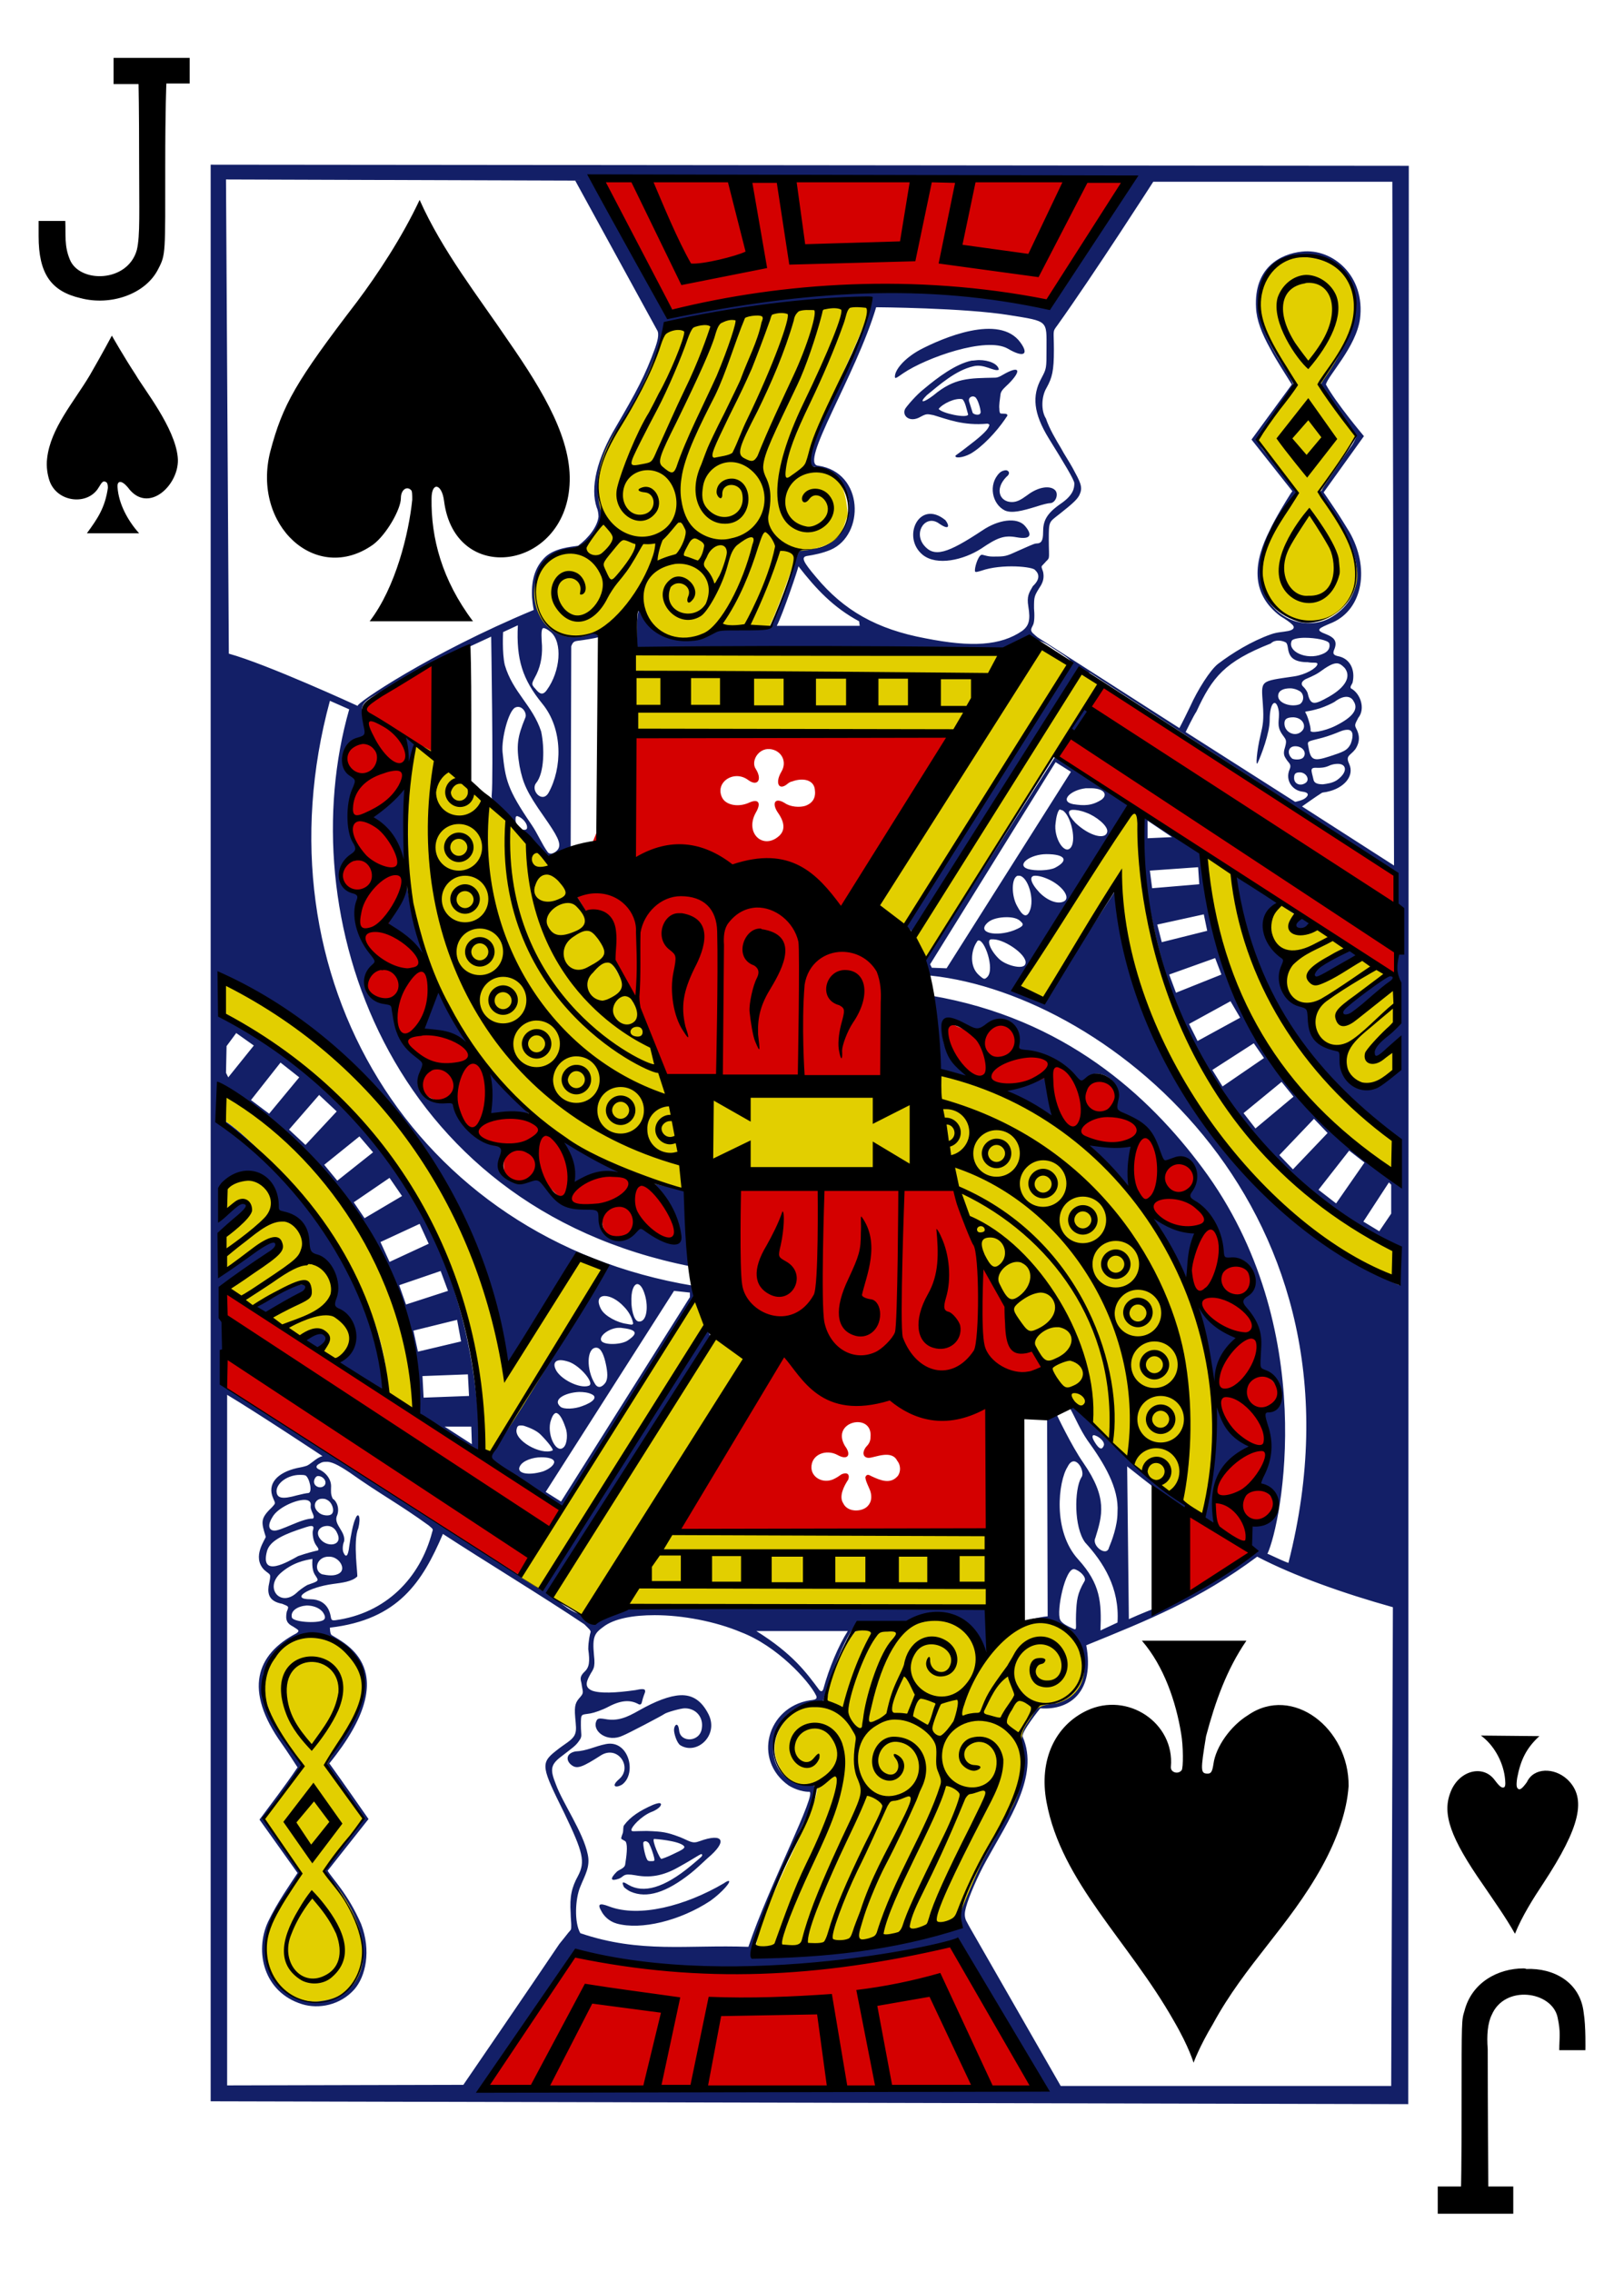 <?xml version="1.0" encoding="utf-8"?>
<!-- Generator: Adobe Illustrator 22.1.0, SVG Export Plug-In . SVG Version: 6.00 Build 0)  -->
<svg version="1.1"
	 id="svg4423" inkscape:version="0.48.2 r9819" sodipodi:docname="JS.svg" xmlns:cc="http://creativecommons.org/ns#" xmlns:dc="http://purl.org/dc/elements/1.1/" xmlns:inkscape="http://www.inkscape.org/namespaces/inkscape" xmlns:rdf="http://www.w3.org/1999/02/22-rdf-syntax-ns#" xmlns:sodipodi="http://sodipodi.sourceforge.net/DTD/sodipodi-0.dtd" xmlns:svg="http://www.w3.org/2000/svg"
	 xmlns="http://www.w3.org/2000/svg" xmlns:xlink="http://www.w3.org/1999/xlink" x="0px" y="0px" viewBox="0 0 286 400"
	 style="enable-background:new 0 0 286 400;" xml:space="preserve">
<style type="text/css">
	.st0{fill:#131F67;}
	.st1{fill:#D40000;}
	.st2{fill:#E2CF00;}
</style>
<path id="path4037" inkscape:connector-curvature="0" sodipodi:nodetypes="ccccccccccccccccscccscccccccccccsscccsscsssscccsssccccccccccssccsscsccscsssccssccssccccscccsccssscccccccscscccccccccccccccccccccccscccccscccsccscccssccssscccccccscccscccsccccccsscccscccccccscscccccccccccccccccccccccccccccccccssscsccscsssssccsssscsssscccccccccsscccsscccccccccsscssscccccccccsssscsssssccsccssssccscsccsssccssscccscscscscsscccccsccccccccccssscssssssssssssccsccccccsscccccsccsssssscsssccsssssccccsscccccssscccssssscsssssccscsscsccccsccccsscsccscscscscsccsccscsccccssscsssscsscsccsscssscssscssscscccscsscsccscssccsscsssccsscccccssccsscsssccccscscscccscccccccccccccccccccccccccccccccccsscsccccccccccccccccccccccccsssscccccccccccccccccccccccccccccccccccccccccccccccccsccccccccccccccccccccccsscsscccccsccsscsccccssccccccccccccscccsssscccccccsccssccccccccccccssccccccccccccccsccsccscccccccccscccsccccccccccccccscccsscscsccccscccsscscscscccssccccccccccccccsccsccccccsccccsssscccscscsccccccccsccsscccsccsssccccscssscscsscsssccccsscscssccsscsssscccssssscscssccscccsccsccccccccccccccc" class="st0" d="
	M37.1,29L37.1,370l210.9,0.5l0.1-341.3L37.1,29z M104.1,30.9l95.6,0.4c0,0-10.9,14.2-13.2,20.6c-1.8,2.3-2.6,1.8-5.5,1.3
	c-7.8-2-20.9-2-27.4-2.1c-12.3-0.5-23.3,3.3-35.6,3.9C113.8,47.9,107.7,38.9,104.1,30.9L104.1,30.9z M39.8,31.6l61.5,0.2l14.4,26.3
	c0.5,0.7,0,2.2-0.3,3.1c-1.8,5-3.4,7.9-6.9,13.9c-3.4,5.7-4.6,10.8-3.4,14.3c0.2,0.4,0.3,1.1,0.3,1.6c-0.2,1.7-1.7,3.7-3.6,5.1
	c-1.3,0.2-4.1,0.4-5.8,2c-1.4,1.4-2.5,3.4-2.3,7.1c0.1,1.3,0.3,2.2,0.3,2.2c-18.3,7.6-31.5,16.6-31,16.9c-0.2-0.1-16.1-7.4-22.7-9.2
	L39.8,31.6z M203.1,32l42.1,0l0.3,120.4L229.3,142c1.3-0.9,2.1-1.5,3.5-2.4c0.2-0.1,0.7-0.1,1-0.2c2.8-0.6,4.8-2.7,3.8-4.9
	c-0.7-1.5,0.2-1.4,1.1-2.6c0.9-1.4,0.7-2.6,0.1-3.7c-0.3-0.6-0.1-0.8,0.4-1.8c1.3-1.6,0.4-4.3-1.3-5.2c-0.2-0.3,0.2-0.7,0.3-1
	c0.5-2.2-0.4-4.1-2.3-4.6c-1-0.2-1.3-0.4-0.9-1.3c0.6-1.5-0.2-2.1-1.4-2.6c-2.1-0.8-1.5-1,1.1-2.1c5.3-2.4,6.6-9.6,2.9-16
	c-0.5-0.8-1.7-2.8-2.6-4.1c-1-1.5-1.9-2.8-1.9-2.8l7.1-9.9c0,0-4.9-5.8-6.7-9.1c0.4-1.6,5.3-6.6,6-11.5c1-7.6-4.8-12.5-10.2-11.9
	c-3.8,0.4-8.5,2.8-8.1,9.9c0.1,2.2,1,4.5,2.5,7.2c1.1,2.1,2.5,4.2,3.8,6.3l-7.1,9.7l7.2,9.1c0,0-0.1,0.1-0.3,0.4
	c-0.7,1.1-2.8,4.5-3.7,6.5c-2.7,5.3-3.6,11,1.9,15.1c1,0.6,1.7,1.1,2.1,1.5c0.5,0.5,0.2,0.9-0.7,1.1c-1,0.2-2,0.2-3.1,0.6
	c-3.4,1.2-6.8,3.3-9.3,5.2c-1.4,1.1-3.6,4.6-4.9,7.5c-1.5,3.1-1.9,3.8-1.9,3.8l-25-16c0,0-0.6-0.5-0.8-0.7c-0.5-0.5-0.3-0.8,0-1.4
	c0.3-0.5,0.3-1.9,0.2-3c0-2.1,0-2.1,1.2-4c0.4-0.7,0.6-1.4,0.4-2.4c-0.4-1.2-0.4-0.8,0.3-1.6c0.3-0.4,0.6-0.5,0.7-0.9
	c0.1-0.5,0-1.4,0-3.1c0-3.4,0-3.1,1.9-4.6c2.4-1.9,3.3-2.7,3.6-3.6c0.5-1.2,0-2.1-1.3-4.5c-0.6-1.1-1.6-2.6-2-3.4
	c-0.9-1.5-2.1-3.5-2.7-5.3c-0.9-1.4-0.8-3.9,0.1-5.4c1-1.8,1.3-3,1.3-6.7c0-3.5-0.3-3.1,0.6-4.3C192.7,48.2,203.1,32,203.1,32z
	 M229.9,44.8c0.1,0,0.3,0,0.4,0c2.1,0.1,4.1,0.8,6,2.6c2.6,2.6,2.4,6.4,1.6,10.3c-0.4,1.1-0.7,2.3-1.5,3.5c-0.4,0.7-0.8,1.3-0.8,1.4
	c0,0.1-0.6,1.1-1.4,2.3c-0.8,1.2-1.6,2.8-1.6,2.8s1.2,2.2,3.4,4.9c1.6,2.4,2.7,4.6,2.8,4.4c0,0-0.4,1.1-1,1.8c-1.7,2.3-4.9,7-5,7.5
	c0,0.1-0.4,0.2-0.4,0.4c0,0.4,0.7,1,1.6,2.3c5.7,7.9,6.5,14.5,2.2,18.4c-2.1,1.9-4.2,2.5-6.5,2.3c-4.1-0.4-8-4-7.5-9.1
	c0.2-2.4,0.1-3.1,1.5-5.8c0.6-1.6,2.1-4.2,3-5.6c0.8-1,1.7-2.3,1.7-2.3s-2-3.1-5.8-7.5c-0.7-0.8-1.1-1.9-1.1-1.9l6.4-9.5
	c0,0-0.7-1.8-2-3.7c-2.6-3.8-4.2-7.9-4.2-10.2C221.8,48.1,225.5,44.8,229.9,44.8z M245.8,180.5c-3.8,2-7.5,8.9-0.3,4.1l0.2,4
	c-3.7,5.3-11.1,1.4-9.2-4.1c-5.1,0.7-5.8-4.5-5.6-6.9c-6.6-1.4-4.3-8.5-4.3-8.5c-3.8-3.2-4.5-6.6-1.4-10.1c-3.1-2-4-3.2-7.5-4.6
	c2.6,23.6,15.4,35.8,28.8,46.8c0,0,0.3,7.6-1.2,6.2c-19.1-14.3-31.4-30.6-33.5-57.1c-0.2,0.4-9.1-6.9-10.5-6.5
	c-3.1,42.8,31,71,45.1,76.5c0,0,0.2,6,0,6c-21.5-9.4-45.3-36.9-49.9-69.6l-12.7,19.6l-4.7-2l20.5-32.3l-13.8-8.7L163,168.9
	c0,0-0.6,3,1,2.9c31.6,3.4,78.7,41.5,62.9,103.4c-1.4-0.5-3.5-1.6-3.7-1.6c2.5-5.3,9.4-39.9-11.4-67.9
	c-9.5-12.8-24.3-26.4-47.9-30.4c2,4,1.1,13.2,1.1,13.2l5.5,1.1c-1.9-2-3.4-3.6-4.2-5.7c-1-3.3,0.5-5.3,4.2-3.3
	c1.5,0.8,1.8,0.8,3.3-0.3c3-2.2,6.3,0.1,5.6,3.7c-0.1,0.5,0,0.9,1.4,1c3.2,0.3,6.4,1.9,8.5,4.4c1,1.3,1.2,1.1,2.2,0.3
	c2.2-1.9,5.9,0.7,5.3,3.7c-0.4,1.7-0.2,2.1,0.6,2.5c4.3,1.8,5.4,3,6.8,6.8c0.5,1.4,0.9,1.9,1.2,1.8c0.2-0.1,0.9-0.3,1.5-0.5
	c3.2-1.2,5.1,2.7,2.8,5.8c-0.5,0.6-0.1,1.2,0.7,1.7c2.7,1.5,4.5,5,4.9,8.7c0.1,1.4,0.3,1.4,1.7,1.3c3.6-0.2,5.3,4.7,2.4,6.5
	c-1,0.6-0.8,1.4,0,2.4c2.1,2.5,2.6,4.3,2.4,7.1c-0.2,3.8,0,3.7,1.2,4.2c3.5,1.3,2.8,6.9-0.6,6.9c2.5,5.8-0.8,12.8-0.7,12.9
	c6.6,3.7,0.6,7.6-1.3,7c0,0-1,2.6,0.1,3.9c-5.8,7.6-13.3,8.9-21.7,12.7l-0.3-26.9c3.5,2.8,6.9,5.4,10.4,8c0,0,0.9-0.3,0.1-1
	c-1.5-1.4-5.4-3.9-6.5-4.9c-2.3-1.8-10.9-9.9-12.4-11.9c-0.7-1.3-1.7-0.5-1.7-0.5c1,1.8,1.8,3.8,3.1,5.7c2.9,4,5.6,8.4,5.3,12.7
	c0,2.4-1,5-1.5,6.2c-0.4,1.7-3.1-0.3-2.4-1.7c1.2-3.9,2.2-7-2.1-13.2c-2.1-3-4.7-8.5-4.7-8.5l-1.7,0.4l0.1,35.1
	c-1.4,0.1-5.1,1-4.3,1c11.3-2.3,14.8,14,3.9,14.5c-2.1,0.1-4.2,3.7-4.4,5.6c0.1,4.7,0.8,9.7-2.7,14.2c-0.9,1.2-1.3,3.1-2.2,4.6
	c-4.2,7.5-6.1,11.7-5.7,13.7c0.1,0.5,0.2,1.1,0.2,1.1c-13.4,3.4-23.5,4.2-37,4.5c-0.1-0.2,4.5-13.4,7.9-20.1c2.5-5,3.8-8.4,3.1-9.4
	c-10.7,0.5-8.7-15.2,1.6-14.6c0,0,2.6-9.1,5.4-13.1c2.7-1.5,8.2,0.5,11.3-1.5c7.2-2.2,12,6.3,12,6.3l1.9-8.2l-64-0.3
	c0,0-6.6,2.5-10,1.1c-2.2-0.9-4.6-3.4-4.6-3.4c0,0,24.5-39.3,28.1-45c0.3-0.5-0.6-1.5-0.6-1.5c-0.1-1.3-28.5,42.9-28.4,44.9
	c0,0-0.8,1.1-2.1,0.1c-16-11.1-54.3-34.9-54.3-34.9l-0.1-17.6c13.3-8.4,12.1-11.8-0.2-2.7c-0.2,0.1-0.3-6.6-0.3-6.6
	c9.4-8.4,1.6-5.8-0.3-2.9c0-2.1-0.4-4.9,0.9-6.2c4.1-3.8,8.9-0.3,9.2,5.3c5.4,1.1,4.7,5.8,6.1,7.7c5.5,3.1,2.6,7.8,3.9,9.4
	c5.8,3.6,1.7,9.5,0.5,9.3c0.7,0.5,7.9,5.3,8.5,5.1c-0.6-25.2-28.3-49.2-29.1-47.9l0.6-5.4c0,0,34.6,22.2,34.3,57.7l11,6.6
	c-1-36.5-17.2-61.1-45.1-76.7l-0.6-6.9c23.3,10.9,45,32.9,50,69l12.9-20.1l4.6,2.2L86,256.8l13,8.5c10.1-13.3,18.4-29.5,23.5-37.2
	c-0.1-0.7-0.4-1.7-0.4-1.7c-49.4-8.2-77.2-54.5-64-103l3.4,1.5c-10.3,35.9,6.5,87.5,60.2,98.1c-0.1-3.8-0.8-13.2-0.8-13.2
	s-7.1-2.1-6-1.3c1.7,1.5,5.6,7.9,4,10.1c-1.2,0.2-3.2-0.5-5.3-2.1c-0.8-0.6-0.8-0.5-1.8,0.5c-2.5,2.7-6.2,1.2-6.3-2.6
	c0-1.6-0.1-1.9-2.3-1.9c-3.4,0-4.9-0.6-6.9-3.3c-1.4-1.9-1.3-1.9-3-1.4c-3.2,1.5-5.8-1.7-4.8-4.4c0.5-1.3,0-1.7-1.5-1.9
	c-2.9-0.5-6.1-4.1-6.7-7c-0.1-0.6-0.4-0.8-2.1-0.7c-3.3,0.1-5.2-1.9-3.9-4.7c0.7-1.5,0.9-2.1-0.4-3.2c-1.6-1.3-2.5-2.2-3.3-3.7
	c-0.6-1.2-0.7-2-1.1-4.6c-0.1-0.9-0.4-1.1-1.6-1.2c-3.4-0.4-4.8-4-2.3-6.3c0.8-0.7,0.8-0.7-0.4-2.2c-2.2-2.9-3.1-6.7-2.1-9.3
	c0.3-0.7,0-1.5-0.8-1.7c-3.1-0.8-3.2-4.3-0.2-6.2c0.9-0.6,0.9-0.9,0.3-2.1c-1.2-2-1.1-7.3,0-9.8c0.7-1.6,0.7-1.7-0.4-2.4
	c-2.4-1.5-1.7-5.7,1.1-6.4c1.4-0.3,1.5-0.5,1.1-2.2c-0.7-3-0.8-3.7,1-4.9C70,120,82.4,114,82.4,114l4.1-1.9c0,0,0.4,24.9,0.1,27.8
	c-0.2,1.3,1,2,2.3,3.3c2.7,2.7,4.2,5.9,7.9,8.2c0,0,2.3-1.3,3.7-2.2l0.1-35.4c0.3-0.8,0.5-0.9,1.4-1c0.8-0.1,2.7-0.4,3.4-0.6
	c1.6-0.5,1.8-1.1-0.2-0.9c-0.6,0.1-1.6,0.3-2.6,0.5c-6.4,1.9-11.2-8.1-6.3-13.2c0.9-0.8,4.5-2.3,6.1-2.4c0.5,0,1.8-1.7,2.8-3.3
	c0.9-1.6,1.3-2.7,0.8-4.3c-1.1-3.3-0.1-8.4,3.3-14c3.7-5.2,6.5-11.1,8-17.3c13-1.6,24.1-4.8,35.9-4.1c0.5,4-12.9,27.5-10.1,28.9
	c10.5,2.5,6.9,15-1.1,14.6c-1.2,0-1.3,0.1-2.1,2.7c-1.4,3.9-2.4,6.8-3.9,10.4c0,0.9-0.7,0.8-5,0.8c-4-0.6-6.7,1.6-9.6,1.7
	c-3.7,0.2-6.9-1.6-8.1-4.6c-0.6-1.3-1.1-0.4-1.1,2.7c0,2.5-0.1,3.9-0.1,3.9s15.3,0,32.7,0.1c35.2,0.1,31.7,0.6,34.5-0.8
	c1.6-0.8,2.7-1.7,5.5,0.1c4.5,3,4.4,2.6,3.1,4.5c-8.9,13.2-28.4,44.8-28.4,44.8l1.4,1.3c0,0,19.8-31.3,28.8-45.9
	c0.4-0.5,2.3,0.1,2.3,0.1l53.9,35.1c-0.5,5.3,0.1,17.2,0.1,17.2c-15.2,8.1-10.5,12.2-0.1,2.4L245.8,180.5z M154.3,54.1
	c0,0,15.6,0.1,23.5,1.4c6.9,1.1,6.5,0.9,6.5,5.9c0,3.5,0,3.5-0.9,5.2c-1.7,3.1-1.4,6.2,1.3,10.6c2.6,4.2,4.5,7.3,4.5,7.9
	c0,0.9-0.2,2.1-2.4,3.6c-2.6,1.8-3.1,3.1-3.1,5c0,1.5-0.3,2-1.2,2c-0.4,0-1.6,0.6-3,1.2c-2.4,1.1-2.4,1.1-4.7,1.1
	c-1.1,0-1.7-0.4-2-0.3c-0.6,0.3-1.2,2.3-1.1,2.9c0.1,0.2,0.4,0.1,1.1-0.1c3.7-1.3,9.3-0.7,9.5-0.1c0.8,0.7,0.8,1.7-0.4,2.8
	c-0.7,1.2-1.1,1.8-0.8,3.6c0.4,2.4,0.1,3.4-1.1,4.3c-3.8,2.6-8.9,2.9-17,1.3c-8.6-1.6-14.4-4.9-19.3-10.8c-2.2-2.6-2.7-3.5-1.6-3.7
	c1.3-0.2,2.8-0.5,4.2-1.1c6-2.6,5.9-13.6-2.2-14.8C140.6,81.8,150.7,66.2,154.3,54.1z M162,61.6c-2.9,1.6-4.4,3.6-4.4,4.7
	c0,0.4,0.1,0.4,1.5-0.6c4-2.7,14.6-6.5,18.4-4.3c2.7,1.6,3.8,1.1,2.2-1.1C176,55.2,166,59.5,162,61.6z M172.4,63.4
	c-0.4,0-0.9,0.1-1.3,0.1c-2.8,0.6-5.9,2.9-8.4,5c-1.3,1-3,3-3.3,3.5c-0.6,1.2,0.8,2.5,2.7,1.4c1.1-0.6,1.2-0.5,2.3-0.3
	c2.4,0.7,5.2,1.9,9.5,1.5c0.4,0.1,0.4,0.2,0.2,0.6c-0.3,0.7-1.8,2-3.8,3.5c-1,0.8-1.9,1.4-2,1.5c-0.3,0.5,1.1,0.5,2.6-0.3
	c2.1-1.2,4.6-3.9,6.1-6.1c0.1-0.2,0.3-0.4,0.4-0.6c0.1-0.5-0.8-0.3-1.2-0.4c-0.2-0.1-0.2-0.6-0.2-0.8c-0.1-0.6,0.1-1.7,0.2-2.6
	c0.1-0.7,0.9-1.3,1.4-1.8c2.3-2.3,2.1-3.4-1-1.6c-0.5,0.3-0.9,0.5-1.4,0.5c-4.5,0.1-7.1,0-10.8,3.1c-1.7,1.3-2.7,1.5-1.2,0
	c2.2-1.8,5.1-4.4,8.2-5.1c1.9-0.5,3.7,1,4.5,0.6C175.8,64.1,174.2,63.4,172.4,63.4L172.4,63.4z M171.7,69.9c0.5,0.3,1,2.1,1,2.7
	c-0.1,0.7-1.2,0.4-1.4,0.1l-0.6-1.9C170.4,70,171.2,69.6,171.7,69.9z M169.5,70.3c0.5,0.5,0.7,1.7,1,2.7c-0.2,0.7-4.6-0.2-5.2-1
	C166,71.1,168.2,70,169.5,70.3L169.5,70.3z M177.2,82.8c-0.3,0-0.8,0.1-1.2,0.5c-2,2-1.3,5.5,1,6.6c1.2,0.5,2.9,0.1,5.5-0.7
	c1.2-0.4,2.1-0.6,2.4-0.6c1,0,1.6-1.6,0.9-2.3c-0.8-0.8-2.8-0.7-4.9,0.9c-1.1,0.8-1.8,1.2-2.7,1.2c-2.1,0-3.1-2.2-1-4.4
	C178,83.4,177.7,82.9,177.2,82.8L177.2,82.8z M162.5,97.7c2.5,2,7.2,0.9,10.3-1.1c2.8-1.9,4-2.4,6.2-2c2.8,0.5,2.7-0.6,1.5-2
	c-1.4-1.6-4.7-1.1-7.5,0.8c-6.2,4.1-8.5,4.8-10.3,2.6c-1.9-2.4,0.4-5.5,2.7-3.8c1.9,1.3,1.8,0.3,1.1-0.6
	C161.9,87.8,158.7,94.6,162.5,97.7L162.5,97.7z M140.6,99.7c3.1,4,6.2,7.3,10.7,9.7l0.1,0.8l-14.6,0
	C137.8,108.3,140.7,99.8,140.6,99.7z M91.2,110.1c-0.3,6,0.8,9.5,4.3,13.8c3.7,4.5,3.5,11.4,1.1,15.7c-1.1,1.9-3.2-0.4-2.2-1.7
	c1.5-1.8,1.5-6.3,0.9-9.1c-1.5-4.6-5-6.9-6.4-11.7c-0.5-2.1-0.3-5.8-0.3-5.8L91.2,110.1z M95.7,110.6c0.3,0,0.7,0.2,1.3,0.7
	c2.1,1.8,1.7,6.9-0.7,10.2c-0.7,1-1.3,0.7-2-0.2c-0.9-0.9-0.6-1,0.2-2.6c0.8-1.7,1.1-3.6,0.9-5.8C95.3,111.3,95.4,110.6,95.7,110.6z
	 M229.8,112.3c1.8,0,4.1,0.4,4.3,1c0.2,0.8-0.2,1.5-1.3,1.9c-2.7,1.1-6.2-0.5-5.3-2.4C227.7,112.5,228.7,112.3,229.8,112.3z
	 M225.1,112.8c0.5,0,0.9,0.1,1.3,0.3c0.9,0.5-0.5,3.5,3.9,3.5c1,0.2,1.8-0.1,1.7,0.4c-0.2,0.7-2.1,1.8-4.1,2.1
	c-6.1,0.9-5.8,0.6-5.5,4.9c0.2,2.8,0,3.7-0.4,5.4c-0.7,2.9-0.9,5.8-0.5,4.9c0.6-1.3,2.1-5.2,2.1-7.5c0-3.3,1.2-4,1.6-1.6
	c0.2,1.6-0.5,2.5,0.6,4.1c0.6,0.9,0.9,0.9,0.5,2.3c-0.4,1.2-0.1,1.6,0.3,2.2c0.4,0.6,0.9,0.8,0.5,1.7c-0.8,1.9,0.5,3.7,2.3,3.9
	c0.8,0.1,1.1,0.4,0.8,0.8c-0.4,0.6-1.3,0.8-2.1,1l-19.3-12.3c0,0,1.4-2.9,1.9-3.6c2.8-6.1,5-8.8,13.1-12
	C224.2,112.9,224.7,112.8,225.1,112.8z M235.4,116.8c0.5,0,0.9,0.3,1.4,0.8c1.2,1.5,0.2,3.4-2.8,5.1c-2.5,1.4-3.2,1.6-3.7-0.6
	c-0.1-0.4-0.5-0.9-0.7-1.1c-0.6-0.5-0.4-1,0.3-1.4c0.4-0.2,1.5-0.6,2.4-1.2C233.8,117.3,234.7,116.8,235.4,116.8z M227.2,121.2
	c0.6,0,1.2,0.2,1.7,0.5c0.8,0.5,0.8,1.8,0,2.3c-1.5,0.6-4-0.2-3.8-1.6C225.2,121.5,226.2,121.2,227.2,121.2z M237.1,122.7
	c0.5,0,1,0.2,1.3,0.8c0.9,1.4-0.2,2.8-3.2,4.3c-2,1-4.6,1.4-4.4,0.8c0.1-0.5-0.6-2.8-0.9-3.1c-0.1-0.4,0,0,2.6-0.8
	c0.9-0.3,2-0.8,2.5-1.1C235.8,123,236.5,122.7,237.1,122.7z M92.5,126.4c-1.4,3.4-1.6,4.9-1,8.5c0.6,3,1.2,4.5,4.3,8.9
	c2.3,3.3,3.1,4.7,2.5,5.7c-0.4,0.6-1.3,1.1-1.8,0.6c-1.1-1.5-1.8-3.3-2.9-4.9c-4.3-6.3-4.6-7.9-5.1-12.8c-0.2-2.3,1-7.1,2.2-7.8
	C91.9,124,92.9,125.6,92.5,126.4z M191.1,124.8c-0.1,0-0.2,0.1-0.3,0.2c-0.6,0.6-2.2,3.3-2.2,3.7c0.1,0.9,0.9,0.3,2.8-2.5
	C191.8,125.5,191.5,124.7,191.1,124.8z M227.8,126.3c1.7,0.1,2.3,1.6,1.5,2.4c-1.1,1.2-3.1,0.3-3.1-1.3
	C226.2,126.7,226.5,126.3,227.8,126.3z M237.3,128.5c1,0,1.1,1,0.6,2.4c-0.6,1.3-1.4,1.5-3.8,2.3c-2.8,0.9-3.3,0.7-3.7-1.8
	c-0.2-1-0.1-0.8,2.5-1.5c1.1-0.3,2.4-0.8,3.1-1.1C236.5,128.6,236.9,128.5,237.3,128.5z M71.3,129.7l0.7,5.2l1.1-3.9L71.3,129.7z
	 M228.1,131.4c1.4,0,2.1,1.2,1.4,2c-0.4,0.4-1.4,0.4-1.9,0.2C226.6,132.8,226.8,131.4,228.1,131.4z M185.9,134.2l2.7,1.7l-21.9,34.6
	l-2.6-0.1l-0.3-0.6L185.9,134.2z M235.6,134.5c1.6,0,1.8,1.5-0.2,2.9c-0.8,0.5-1.7,0.6-2.4,0.7c-1,0-1.6-0.2-1.7-0.9
	c-0.4-1.7-0.7-2.1,0.8-2c0.3,0,1.1,0,1.8-0.3C234.5,134.6,235.1,134.5,235.6,134.5z M228.9,136c1.1,0,1.8,1.2,1.1,1.8
	c-0.9,0.7-2.1,0.3-2.1-0.8C227.9,136.3,228.1,136,228.9,136z M71.4,138.5l-6,5.3c2.2,2.6,4,5.2,5.9,7.9L71.4,138.5z M191.8,138.8
	c2.6-0.1,3.4,1.1,2.2,2c-1.7,1.1-3.1,1.1-5,0.8c-2.5-0.5-0.5-2.5,2.2-2.8C191.4,138.8,191.6,138.8,191.8,138.8z M189,142.6
	c0.5,0,1.3,0.1,2.3,0.5c1.7,0.6,3.8,2.3,3.7,3.3c-0.2,1.6-3.2,0.8-5.6-1.5C188,143.4,187.9,142.6,189,142.6z M186.8,142.6
	c1.5,0.1,2.9,5.1,1.8,6.6c-1.1,1.5-3.1-1.7-2.7-4.3c0.1-1,0.4-2.3,0.8-2.4C186.7,142.6,186.7,142.6,186.8,142.6z M91.1,143.7
	c0.8,0.2,1.9,1.3,1.7,2.2c-0.2,0.3-0.5,0.2-0.9,0.2c-0.7-0.3-1.2-1.2-1.1-2C90.8,143.8,90.9,143.7,91.1,143.7z M202.1,144.5l4.3,2.9
	l-4.3,0.2V144.5z M184.3,150.4c3.3,0,4,1.1,1.5,2.4c-1,0.5-3.5,0.6-4.8,0.2C178.9,152.3,181.4,150.4,184.3,150.4z M211,152.7l0.2,3
	l-8.3,0.7l-0.4-3.1L211,152.7z M182.3,154.2c0.6,0,1.5,0.2,2.7,0.8c2.3,1.2,3.5,3.1,2.4,3.7c-1.1,0.6-2.9-0.1-4.3-1.5
	C181.4,155.4,181.2,154.2,182.3,154.2z M179.5,154.2c1.5,0.1,2.8,4.2,1.8,6.3c-0.5,1.1-1.2,0.9-2.2-1c-1-1.8-1-4.9,0.1-5.3
	C179.3,154.2,179.4,154.2,179.5,154.2z M71.7,155.3l-3.6,7.3l6.6,5.7L71.7,155.3z M212,161l0.6,2.9l-8,2l-0.8-3.1L212,161z
	 M177.3,161.5c1,0,1.9,0.2,2.4,0.7c0.7,0.6,0.6,0.9-1.1,1.6c-3.1,1.2-6.8,0.5-4.6-1.4C174.7,161.8,176,161.5,177.3,161.5z
	 M229,161.4c-3,2-0.1,3.2,2.1,1.6C230.8,162.4,229.6,161.4,229,161.4z M175,165.4c2.2,0.1,6.4,3.1,5.5,4.5c-0.5,0.8-3.3,0.1-4.5-1
	c-1.5-1.4-2.3-3.3-1.5-3.5C174.8,165.4,174.9,165.4,175,165.4z M172.3,165.6c1.1-0.2,2.9,5,1.6,6.4c-0.5,0.5-0.6,0.5-1.5-0.3
	c-1.7-1.5-1.4-4.3-0.4-5.8C172.1,165.7,172.2,165.6,172.3,165.6z M239.1,168.3c-0.3-0.6-0.7-0.8-1.1-1.1
	C227.4,171.3,230.2,175.2,239.1,168.3z M214,168.7l1.1,2.9l-8,3.2l-1.2-3.2L214,168.7z M77,174.2l-2.7,7.2c2.9,0,5.6,1.4,8.3,2.7
	L77,174.2z M216.7,176.3l1.7,2.9l-7.5,4.1l-1.5-3L216.7,176.3z M41.6,181.9l3.1,2.2l-4.5,5.6l-0.4-0.8l0.1-4.7L41.6,181.9z
	 M220.8,183.7l1.8,2.6l-7.3,5l-1.8-2.9L220.8,183.7z M49.4,187.1l3.3,2.6l-5.3,6.4l-3.2-2.4L49.4,187.1z M86.1,188.7l-0.2,7.7
	l7.8,0.3L86.1,188.7z M176.7,192.1l8.9,5.1l-1.3-7.8C182,189.9,179,191.4,176.7,192.1z M225.7,190.5l2.1,2.6l-6.7,5.6l-2.1-2.7
	L225.7,190.5z M56.2,192.8l3.1,2.9l-5.5,5.9l-2.9-2.7L56.2,192.8z M231.4,197l2.4,2.5l-6.1,6.4l-2.4-2.5L231.4,197z M63.3,200.1
	l2.4,2.8l-6.3,5l-2.3-2.8L63.3,200.1z M99.3,200.8l1.8,7.5c-0.1-0.5,7.8-2.2,8.8-1.7L99.3,200.8z M191.4,201.4l7.5,7.9l0.8-7.6
	L191.4,201.4z M237.6,202.6l2.7,2.1l-5,7.2l-3.1-2.4L237.6,202.6z M68.6,207.4l2.2,3.2l-6.6,3.9l-1.9-2.8L68.6,207.4z M244.6,208.2
	l0.4,0.4l0,5.1l-2.1,3.1l-2.8-1.7L244.6,208.2z M202.4,213.9l6.6,12l1.9-9C208.4,216.9,204.6,215.4,202.4,213.9L202.4,213.9z
	 M73.9,215.5l1.6,3.5l-6.9,3.2l-1.6-3.5L73.9,215.5z M77.6,223.8l1.3,3.5l-7.4,2.4l-1.2-3.4L77.6,223.8z M44.7,230.1l2.3,1.6
	C58.9,225.4,55.2,223.6,44.7,230.1z M112.2,226.1c0.5,0,1,0.6,1.4,2c0.6,2.1,0.3,4.7-1.1,4.6c-1-0.1-1.3-2.6-1.3-3.3
	C111.1,227.3,111.6,226.2,112.2,226.1L112.2,226.1z M118.7,227.3l2.8,0.3l0,0.8l-22.7,36l-2.7-1.7L118.7,227.3z M106.5,228.2
	c0.9,0,2.2,0.6,3.4,1.9c0.7,0.7,1.4,1.8,1.6,2.9c0,0.4-0.6,0.2-1.2,0.1c-1.5-0.2-3.7-1.3-4.4-2.5C105,229,105.5,228.2,106.5,228.2
	L106.5,228.2z M210.7,229.5l3,14.7c0.9-3.7,2.9-5.8,4.4-8.7C214.2,233.7,212.7,231.6,210.7,229.5z M80.5,232.4l0.7,3.8l-7.6,1.8
	l-0.8-3.7L80.5,232.4z M109,233.8c0.1,0,0.2,0,0.3,0c2.8,0.3,3.2,0.9,1.3,2.2c-1.1,0.8-4.2,0.9-4.7,0.1
	C105.4,235.2,107.4,233.8,109,233.8L109,233.8z M53.6,236l2.4,1.4C60,234.5,55.6,233.9,53.6,236z M105,237.3c0.9,0,1.4,1.5,1.7,2.9
	c0.3,1.4,0.4,2.6-0.1,3.3c-0.6,0.8-1.3,1-1.8,0.2C103.2,241.2,103.3,237.3,105,237.3z M98.7,239.5c0.4,0,0.9,0.1,1.5,0.3
	c2,0.7,4.6,3.8,3.5,4.2c-1.6,0.6-5.2-1.2-5.9-3C97.4,240.1,97.8,239.5,98.7,239.5L98.7,239.5z M82.4,242l0.2,3.8l-8,0.3l-0.2-3.8
	L82.4,242z M102,245.1c0.8,0,1.6,0.1,2.2,0.4c1.1,0.5,0.3,1.4-1.7,2.1c-1.3,0.5-3.2,0.6-3.8,0.1C97.2,246.4,99.6,245.2,102,245.1z
	 M40,245.6c5.5,3.3,16.8,10.8,16.8,10.8c-0.5,0.1-1.1,0.5-1.6,0.9c-0.4,0.3-0.9,0.7-1.2,0.8c-0.6,0.2-1.2,0.3-1.7,0.4
	c-3.5,0.8-5.3,2.8-4.2,5.3c0.4,1,0.5,0.8-0.2,1.6c-2.1,2-1.9,2.6-1.1,5.2c0,0.4-2.5,3.5-0.3,5.8c1.2,1.1,1.3,0.4,0.8,2.9
	c-0.2,1.5,0.2,2.7,2.4,3.1c1.2,0.5,1.2,0.4,0.8,1.4c-0.3,1.5,0.1,2.1,1.1,2.6c0.9,0.6,1.3,0.7,0.6,1.2c-7.1,3.7-9.3,10-2.6,19.4
	c0.8,1.1,2.8,4.2,2.8,4.2c-2.3,3.4-4.4,6.1-6.7,9.2l6.7,9.4c-1.1,1.7-3.6,5.2-5.2,8.6c-2.4,5.2-0.8,12.4,6,14.5
	c2.9,0.9,6.7,0.2,9.2-2.6c2-2.3,3-6.8,1.2-11.5c-2.3-5.3-5-7.9-5.9-9.4l7.2-9.1c0,0-5-7.2-6.9-9.8c13.5-16.6,2.5-21.2,0.4-22.6
	c-0.3-0.2-0.3-1.3-0.3-1.3c12.1-1.4,16.3-8.1,19.9-16.5c7.2,4.7,17.6,11,24.9,15.9c0.7,0.7,1.2,1.1,1.1,1.4c-0.1,0.3-0.4,1.6-0.4,3
	c0.3,2.2,0.2,3.2-0.7,4c-0.8,0.8-0.7,1.2-0.5,2c0.2,1.5,0.5,1.6-0.2,2.4c-0.8,0.9-1.1,1.4-0.9,3.6c0.1,1.3,0.3,2.3-0.1,3.1
	c-0.5,1-1.7,1.5-3.3,2.8c-2.8,2.2-2.5,2.9,1.5,11c3.3,6.9,3.7,8.5,2.4,11c-1.1,2-1.5,3.6-1.3,6.6c0,0.8,0.1,1.6,0.1,2
	c0,1,0,0.8-0.5,1.4c-0.4,0.5-1.1,1.4-1.6,2c-4.7,7-16.9,24.8-16.9,24.8L40,367.2L40,245.6z M97.9,248.8c0.5,0,1.1,0.8,1.7,2.6
	c0.4,1,0.3,2.8-0.3,3.4c-1.2,1.3-2.9-1.8-2.4-4.3C97.2,249.4,97.5,248.9,97.9,248.8z M214,246.9c0,6.4-0.1,14.7-2.3,20.8l2.5,1.1
	c-0.8-6.3,0.2-11.4,5.9-14.1C217.5,252.9,215.5,249.9,214,246.9L214,246.9z M91.7,251c0.2,0,0.4,0,0.7,0.1c0.9,0.3,2.1,0.8,2.8,1.5
	c1.2,1.2,2.4,2.7,2.1,2.8c-2,0.9-6.9-1.8-6.3-3.8C91.1,251.1,91.3,251,91.7,251z M83,251.2l0.1,3.1l-4.8-3.1L83,251.2z M192.6,252.7
	c0.8,0.1,2,1.1,1.8,1.8c-0.3,0.8-0.7,0.7-1.3-0.1C192.4,253.4,192.2,252.8,192.6,252.7z M95.3,256.6c1.2,0,2.2,0.2,2.3,0.8
	c0,0.6-0.9,1.3-2,1.7c-2.7,0.8-4.8,0.3-4-1C92.1,257.2,93.8,256.6,95.3,256.6z M190.4,260.2c-1.2,2.1-1.3,8.7,0.7,11.4
	c3.2,3.5,6.1,8,5.7,14.1l-3,1.4c0.2-5,0-8.2-3.9-12.5c-4.6-5-3.5-13.8-1.9-16.3C189.3,255.6,191.3,259.2,190.4,260.2z M57.3,257.4
	c1-0.1,2.2,0.5,4.3,1.9c5.5,3.9,8.5,5.4,13.9,9.3c0.8,0.7,0.8,0.6,0.6,1.2c-2.1,8-8.1,14.3-17.1,15.5c-1,0.1-0.5-0.5-1.1-1.8
	c-0.6-1.3-1.8-1.9-3.2-1.9c-3.7,0-0.5-2.1,4-2.7c1.5-0.2,3.3-0.4,4.2-1.3c0.2,0.1-0.8-6.2,0.2-8.5c0.5-2,0-3-0.5-1.7
	c-0.4,0.8-0.8,2.8-1.1,4.9c-0.2,1.8-0.6,2-1,1.1c-0.2-0.4-0.2-1.3,0.1-2c0.3-1.7-1.8-2.9-1.3-4.4c0.6-1.3,0-2.7-0.7-3.1
	c-0.4-0.8-0.3-1.4-0.3-2c0.1-1.3-0.8-2.6-2.2-3.2c-0.6-0.3-0.4-0.7,0.2-1C56.6,257.5,56.9,257.4,57.3,257.4L57.3,257.4z M52.8,259.7
	c0.4,0,0.7,0,1,0.1c0.7,0.4,1.3,3,0.5,3.1c-0.3,0-1.2,0.2-2,0.4c-2.5,0.7-3.6,0.6-3.6-0.8C48.8,261,50.8,259.7,52.8,259.7z
	 M56,259.9c1,0,1.7,1.1,1.1,1.7c-0.6,0.6-1.8,0.2-1.8-0.7C55.3,260.5,55.6,259.9,56,259.9L56,259.9z M56.7,263.9
	c0.3,0,0.6,0,0.9,0.2c0.9,0.4,1.4,2,0.8,2.5c-0.4,0.4-1.7,0.3-2.3-0.3C54.9,265.3,55.5,263.9,56.7,263.9z M53.6,264.1
	c0.6,0,1,0.2,1.1,0.6c0.1,0.3-0.1,0.6,0.1,1.1c0.2,0.7,0.7,1.3,0.3,1.6c-1.9-0.1-5.8,2.3-6.9,2.1c-0.9-0.1-1.1-1-0.2-2.4
	C48.9,265.5,52,264.1,53.6,264.1L53.6,264.1z M54.8,268.7c0.4,0,0.5,0.2,0.3,0.8c-0.1,0.4,0,1.4,0.3,2.1c0.3,0.7,0.9,1.1,0.6,1.4
	c-0.5,0.1-2.1,0.5-3.5,1c-1.8,1-6.7,3.9-5.5-0.8c0.4-1.6,2.2-2.7,5.4-3.8C53.6,269,54.4,268.7,54.8,268.7z M57.4,268.7
	c0.8-0.1,1.6,0.3,2,1.3c1.1,2.3-2.1,2.6-3.2,0.7C55.6,269.6,56.4,268.8,57.4,268.7L57.4,268.7z M58,274.1c1.7,0,3,2.1,1.8,2.9
	c-0.9,0.6-2.1,0.4-3.1,0.2C55.1,276.5,55.8,274,58,274.1L58,274.1z M221.4,274.1c6.5,3.4,15.3,6.5,23.9,8.9l-0.3,84.3l-58.2,0
	l-16-27.9c0,0-0.5-0.9-0.7-1.3c-0.3-0.8-0.2-1.4,0-2.2c0.5-1.9,2.1-5.6,3.6-8.3c3.9-7.1,9.4-14.9,6.4-21.8c-0.3-0.8,3.1-5,3.1-5
	c5.3,0.4,9.6-3,8.1-11.1C202.1,285.3,211.2,281.7,221.4,274.1L221.4,274.1z M55,274.5c0.1,0-0.3,1.8,0.6,3c0.6,0.9,0.5,0.9-1.5,1.6
	c-0.7,0.4-1.5,1-1.9,1.4c-2.8,2.5-5.6-0.8-2.9-3.4C51.5,275.1,53.8,274.7,55,274.5C54.9,274.5,54.9,274.5,55,274.5z M189.2,276.3
	c0.9,0.2,2.2,1.4,1.8,2.1c-1.3,2.2-1.4,3.4-1.5,5.8c-0.1,2.6,0.3,3-0.7,2.5c-0.6-0.3-1.8-0.8-2.1-1.5
	C186,283.7,187.6,276,189.2,276.3z M54,282.7c1,0,2.1,0.3,2.8,1.1c0.5,0.7,0.6,1.2,0.1,1.5c-1.2,0.6-5.3,0.3-5.5-0.5
	C51.1,283.6,52.5,282.8,54,282.7z M115.3,284.4c4.9,0,10.7,1.1,15.2,3c6.3,2.4,11.9,8.5,13.2,11.1c0.4,0.8-0.4,0.8-1.1,0.9
	c-7.5,1.2-10.1,10.5-3.7,15c2,1.2,3.6,1.1,3.6,1.1c1.6-0.1-7.2,16.8-10.7,27.3c-10.8-0.4-19,1.2-29.6-2.4c-1.1-1.9-0.9-6.1,0-8.2
	c0.8-2,1.8-3.5,1.3-5.7c-0.8-3.9-4.4-9-5.6-12.3c-1-2.5-1-3.4,0.8-4.8c2.2-1.7,2.7-2,3.3-2.9c0.6-0.8,0.3-1,0.3-2.7
	c0-2.2,0-1.8,1.7-2.1c0.6-0.1,2.1-0.6,3.2-1.2c2.3-1.2,3.9-1.2,5.3-0.4c0.6,0.2,0.5-0.5,0.8-1.3c0.1-0.4,0.4-0.9,0.3-1.1
	c0-0.4-0.8-0.3-1.7-0.1c-3.5,0.5-6.2,0.6-7.6,0.1c-1.2-0.5-1.2-1.3-0.5-2.6c0.6-1.2,1.1-1.2,0.8-3.7c-0.3-3.2,0.1-3.8,1.6-4.9
	C108.1,285,111.5,284.4,115.3,284.4L115.3,284.4z M133.2,287.2h16.1c-1.6,2.5-3.3,6.5-4.3,10.2c-0.1,0.3-0.3,0.6-0.7,0.2
	C142,294.5,139.6,291.2,133.2,287.2z M119.8,298.5c-1.9,0.1-4.3,1-7.3,2.7c-2.1,1.2-3.7,1.9-5.9,1.5c-1.2-0.2-1.4-0.1-1.6,0.4
	c-0.7,1.8,2,3.8,4.7,2.5c0.8-0.3,6.9-3.5,7.3-3.8c0.4-0.3,2.9-1,3.6-1c2,0,3.3,1.6,3,3.5c-0.3,2.5-3.8,2.6-4,0.4
	c-0.2-1.7-0.9-0.9-0.9-0.1c0,0.7,0.5,2.3,1.1,2.7c2.9,1.8,6.8-1.7,5-5.4C123.6,299.5,122,298.4,119.8,298.5z M106.7,307.1
	c-2,0.4-3.3,1.2-5.4,1.3c-1.8,0.4-1.6,1.8-0.5,2.5c0.9,0.6,1.9,0.2,5-1.8c3-1.9,5.7,2.1,3.2,4.2c-1.5,1.3-0.5,1.6,0.6,0.9
	C112.2,312.2,110.7,306.3,106.7,307.1L106.7,307.1z M116.1,317.5c-0.2,0-0.6,0.1-1.1,0.3c-2.3,1-4,2.1-5.1,3.6
	c-0.2,0.3-0.1,0.9-0.2,1.3c-0.1,0.3-0.3,0.8-0.3,1c0,0.2,0.7,0.4,0.8,0.6c0.4,0.7,0.1,2.7-0.1,4c-0.1,0.7-1.1,0.9-1.5,1.3
	c-1.3,1.3-1,1.7,0.4,1.2c1-0.4,0.6-1,2.9-0.6c3.1,0.6,5.5-0.2,7.9-1.6c2.7-1.5,3.7-2.3,3.8-2.1c0.2,0.3,0,0.4-1.9,2
	c-4.8,4-8.4,4.9-11,3.4c-0.8-0.5-1.4-0.8-0.8,0.4c0.1,0.1,0.7,0.6,1.2,0.8c2.8,1.2,6.2,0.2,10.6-3.3c1-0.8,1.8-1.6,2.9-2.6
	c3.7-3.1,2.7-4.5-1.4-3c-1.3,0.5-1.7,0-3.4-0.7c-2.4-0.9-3.1-1-5.9-1.1c-2.4,0-2.7,0.2-2.7-0.2c0-0.5,1.6-2.3,3.4-3.1
	C116.3,318.5,116.8,317.5,116.1,317.5z M120.4,325c0.4,0.4-0.2,0.7-1.9,1.5c-1,0.5-1.9,0.8-2,0.8c-0.2,0.3-1.8-3.4-1.3-3.5
	C115.4,323.8,119.4,324.1,120.4,325z M114.3,324.6c0.4,0.8,0.7,1.7,0.9,2.5c0,0.2,0.2,0.6-0.2,0.6c-0.3,0-0.8,0.1-1-0.2
	c-0.4-0.6-0.8-2.7-0.7-3.1C113.6,324,114.1,324.3,114.3,324.6z M128.3,331.2c-0.1,0-0.4,0.1-0.8,0.4c-6.8,4-14.9,6.1-20.2,4.1
	c-1.8-0.7-2.1-0.4-1.4,0.8c0.4,0.8,1.3,1.8,2.7,2.2c4.3,1.2,11.2-0.5,16.5-4C127.2,333.2,128.9,331.2,128.3,331.2L128.3,331.2z
	 M168.3,341.9c0,0,12,24.8,14.3,25.9l-97.7-0.2l16.5-23.6C101.5,345.5,141.1,350.9,168.3,341.9L168.3,341.9z"/>
<path id="path4035" inkscape:connector-curvature="0" sodipodi:nodetypes="cccccccccccccccccccccccccccccccccccccccccsccccccccssssccscsccccccccccccccssccsccsssssssscccccccccccccccccccccccccccc" class="st1" d="
	M85.6,367.5l15.8-23.3c23.3,4.4,44.3,2.1,67.3-2L184,368L85.6,367.5z M209.3,280.5l-0.1-13.8l4.8,1.8c-1.7-6.4,2.6-13.2,6.4-13.4
	c-12.3-9.3-2.1-19.2-2.3-19.4c-13.4-6.9-6.7-17.6-7.6-18.6c-16.4-4.3-10-17.3-11.2-15.9c-9.5,2.9-14.8-5.1-14.9-11.6
	c-8.2,4.7-21-2-17-9.4c0,0,4.4,2.1,5.1,1.7c6.7-4.9,6.2,2.1,7.6,3.7c5-0.7,8,3.1,9.2,5c7.4,0,7.1-1.8,7.2,5.4
	c5.6,1.4,5.4,4.4,8.6,8.6c7,0.1,5.9,2.4,4.3,6.3c5.1,4,5.5,7.2,6.3,10.9c5.5,2,6.5,2.8,2.9,7.5c4.9,7.3,2.5,11.6,3.3,12
	c6.1,4.4,3,6,0.4,7.7c0.9,5.8,1.7,6.7-0.5,12.7c7,5-1.1,7.2-1.5,7.1l0,4.9L209.3,280.5z M39.8,244.4l-0.1-17.2L99,265.6l-7.5,11.8
	L39.8,244.4z M118.6,269.7l14-29.4l-5-32.1l40.2,0.9c4.5,10.3,7.2,19,18.8,36.1l-12.2,3.8l0.4,20.6L118.6,269.7z M153,261.9
	c-0.4-0.9-0.6-1.4-0.6-1.8c0.2-0.5,0.5-0.5,1-0.2c1.7,0.8,3.4,1.5,4.7,0c0.6-0.8,0.5-2-0.1-2.7c-1-2-4-0.5-5-0.5
	c-0.9,0-1.3-0.8-0.5-1.9c0.5-0.5,0.8-1,0.8-1.7c0.5-4.5-7.1-2.9-4.5,1.5c1.2,1.6,0.5,2.6-1.3,1.6c-2-1.1-4.7-0.1-4.6,2.3
	c0.1,1.8,2.3,2.9,4.2,1.8c0.4-0.2,0.8-0.5,1.1-0.7c0.9-0.4,1.5-0.1,1.2,0.9c-0.8,1.2-1.7,3-0.9,4.2c0.8,1.7,3.4,1.5,4.3,0.5
	C153.5,264.5,153.7,263.3,153,261.9L153,261.9z M245.7,171.8l-59.5-38.6l2.1-3.3c2.7-1.5,3.8-3.3,3.7-5.9l1.6-3.6l52.2,33.5
	L245.7,171.8z M152.8,158.8l6.1,31.1l-41.5,0.6c-2.3-10.5-16.5-34.1-16.5-33.7l11.1-27.2l55.1-0.1L152.8,158.8z M137.2,147.2
	c1.1-1,1-2.4-0.2-4.1c-1.1-1.6-0.6-2.8,1.2-1.7c1,0.7,2.6,0.8,3.6,0.5c1.4-0.5,1.9-1.5,1.7-2.9c-0.2-1.7-2.1-2.1-4-1.4
	c-0.6,0.1-0.9,0.6-1.4,0.8c-1.1,0.5-1.5-0.8-0.5-2.5c1.1-1.8,0-3.8-2-4c-2.1-0.2-3.4,2.2-2.5,3.5c1.2,1.9,0.3,3.2-1.4,1.9
	c-2.5-1.8-5.9,0.5-4.5,3.2c0.7,1.3,2.9,1.7,4.8,0.8c1.6-0.7,2.1,0.1,1.1,1.8C131.1,146.7,134.4,149.7,137.2,147.2L137.2,147.2z
	 M77,116.6l-0.4,16.6c-6.2-3.8-5.3-3.9-5.5-3.8c1.8,5-0.3,11.2-5.6,14.2c9.5,8.9,4.4,15.2,2.8,19.4c12.1,7.1,6,19.2,6,18.6
	c12,0.1,11.7,10.5,12.1,14.9c14.8-0.9,12.8,10.9,14.8,11.9c7.2-3.2,15.5-2.1,17.8,7.5c1.4,5.5-3.8,0.2-6.1,0.4
	c-8.2,5.1-6.6-2.7-7.1-3.8c-6.8,0.6-7.7-2.6-10.6-4.9c-7.3,1.4-6.7-1-6.3-5.4c-5.7-1.2-7-4.7-9.3-8.3c-7.9,0.3-4.7-5.3-4.7-6.4
	c-1-0.9-5.5-5.3-5.7-10.5c-8.1-2.3-3-6.4-2.7-7.8c-3.1-3.8-3.9-6.7-2.9-11.5c-7.2-3.4-1.2-6.5-0.7-8.5c-2.4-6.3-0.6-8.2,0.3-11.6
	c-4.6-5.5-1.9-5.1,1.5-8.5c0.4-0.6-0.8-3.3-0.7-4.9L77,116.6z M118.7,55.1l-13-23.3l92.9,0c0,0-10.1,14-14,21.1
	C161.4,49.2,139.7,50.9,118.7,55.1z"/>
<path id="path4039" inkscape:connector-curvature="0" sodipodi:nodetypes="cscscccsssscscscsccsccccscccscccccccccsssccssccccccccccccccccccccccccccccccccccccccccccccsccccccccccccccccccccccccccccccccccsccscccccccccccsc" class="st2" d="
	M53.8,352.3c-8.2-1.9-9.5-12.1-1.9-20.6c0.6-0.7,1-1.8,1-1.8s-1.4-2.2-4.9-7.2c-0.7-0.9-1.6-2.4-1.6-2.4c2-2.8,4-5.2,6.2-8.2
	c0.3-0.4,0.8-0.9,0.8-1.3c-0.1-0.5-0.9-1.1-1.9-2.5c-5.5-8.1-6.1-11.4-3.3-16.2c2.6-4.6,8.9-5.1,12.8-1.1c4.1,4.3,3.9,8.3-1.4,16.3
	c-1.2,1.8-2,3.3-2,3.3s0,0.6,1.9,3.1c2.7,3.5,4.7,6.5,4.7,6.5s-1.2,1.6-2.4,2.9c-3.1,3.7-4.5,6.2-4.5,6.2s0.2,0.7,0.7,1.3
	c8.5,9.7,7.9,20.8-1.8,21.8C55.5,352.5,54.3,352.4,53.8,352.3z M122.5,228.7c-0.2-0.4-30.7,49.1-30.7,49.1l3.5,2.2l29.2-45.7
	c0.4,0.3,0.9,0.7,0.8,1.3c0,0-24,39.2-28,45.5c-0.1,0.2,6,3.8,6.2,3.8c8.9-4.4,46.2-0.6,71-2.1c0.1,0.1-0.4,8.7-0.4,8.7
	s-5.6-6.5-6.8-6.6c-5.6-0.2-11.6,2.2-15.8,1.9c-2.7,0.8-5.8,10.7-6.4,13.2c-4.9-0.6-9.7,4.6-8.5,9.4c1.6,5.3,4.4,4.9,7.4,5
	c-0.3,6-10.9,22-11,29.8c11.3-0.9,23.5-1.1,35.1-4.6c0,0,4.4-12.6,9.9-20.9c1.8-3.2,2.7-7.9,2-10.9c-0.5-3.3,0.9-4.1,2.2-6.4
	c0.8-1.4,3.6-1.4,4-1.5c7.4-2.1,4.8-11.7,1.6-13.4c-3.9-2.1-9.5,1.2-11.6-3.1c-2.3-4.6-1.5-14-1.5-14l-55.9,0.3
	c0,0,15.8-30,15.4-30.3C129.6,237,122.5,228.7,122.5,228.7L122.5,228.7z M85.1,256c0.3-3,0.7-52.4-45.8-76.9l0.2-6.5
	c0.3-0.3,42.4,19,49.6,69.3l13-20.4l4.8,1.9C99.8,234,85.8,259.8,85.1,256L85.1,256z M56.8,238.2c1.9-5.7-1.2-2.7-4.1-2.9
	c-2-1.1-3.9-2.4-5.7-3.6c13.6-7.2,5.5-6.9-2.4-1.8c-2.1-1.1-4.7-3.6-4.8-3.4c15.4-9.9,9.6-10.1-0.2-2.9c0.3-6.7,0.1-4.2,0.2-6.5
	c8.4-9,0.6-4.1,0-4c-2.1-9,7.8-7.1,8.7-0.3c1.7,1.3,5.1,2.9,6.2,8.5c4.7,3,4.2,5.5,4,9.1c1.9,1.8,6.6,5.7,1.1,9.3L56.8,238.2z
	 M39.2,197.3l0.3-5c0.6-2,36.6,23.6,34,56.6c0.4-0.2-4-2.3-5.2-3.4C68.2,221.2,39.7,196.1,39.2,197.3z M245.2,225.1
	c-24-11-46.7-37.4-47.9-71.6l-13.5,22.7l-4.8-2c0.4,0.4,10.7-18.7,21.3-31.9c3,43.3,19.9,63.4,45.6,78L245.2,225.1z M119.7,209.3
	c-23.2-2.9-56.8-34.5-46.8-77.5c1.4-4.4,23.8,19.8,23.8,19.8c0.1-1.1,20.1,31.2,19.6,37.5c16.9,4.8,49.8,0.2,49.8,0.2
	c27.4,6.1,56.1,35.7,45.7,77.8c0,0-7.3-4.8-13.4-10.4c-18.5-17.9-24.4-32.6-30.9-48.8C143.9,205.8,121.7,210.1,119.7,209.3
	L119.7,209.3z M245.4,173.6c0.4,2.1,0.1,6.6,0.2,6.6c-6.2,6.7-6.8,6.9,0.9,4.7c-1,6.5-5.7,7.5-8.6,5.3c-1-0.8-1.1-5.3-1.1-5.3
	c-4.7-1.2-6.3-2.6-5.6-7.6c-5.4-0.6-5.2-3.3-4.7-8.8c-4.9-2.8-3.7-7.2-0.8-9.1l2.4,1.7c-0.8,0.7-0.4,5.1,3.9,1.8c0,0,3.4,2.9,5.1,4
	c-12.5,8-4.9,6.3,2.8,1c1.4,1,3.4,2.6,4.4,3.3C234.3,178.4,231,184.5,245.4,173.6z M246,200.9l-0.4,5.8
	c-24.6-15.1-31.3-35-33.1-56.2c0,0,3.3,2.4,4.8,3.5C219.5,181.3,244.5,199.7,246,200.9L246,200.9z M111,129.1l59.1,0.4l-15.7,30
	l8.3,9.8c0,0,20.5-32,30.8-48.8l-3.6-2.1l-29.5,46.4l-1.2-1.3l29-46.3c-1.7-1.1-5-3-5-3s-50.3,0.8-72.2,0.7c0.7-3,0.9-8.4,0.9-8.4
	c3.2,4.6,6.7,8.8,14.2,4.2c0,0,8.9,0.3,9.2-0.1c1.1-1.8,3-7.3,5.3-13.6c8.6-0.6,7.7-4.7,8.7-6.1c-0.7-12.2-7.5-5.6-6.9-10.1
	c1.9-7.9,11.8-25.8,10.6-27.4c-2.5-1.7-27.8,3.3-35.2,4.2c-0.7-0.3-4.3,11.5-8.1,16.5c-4.1,5.5-5.6,11.3-3.5,16.9
	c-2.2,6.1-6.4,5.5-9.7,7.2c-3.8,4.1-2.8,10.5,0.9,12.9c2.5,1.7,6.4,1.6,10.4-1.6L111,129.1z M228.4,86.7l-6.9-9.3l6.7-9.8
	c-2.6-4.2-7-10.6-6.2-15.7c1.7-10.1,15.3-8.6,16.5,1c0.6,4.5-2.6,10-5.9,14.7c2.2,4,3.1,4.6,6.3,9.2c-1.9,3.3-6.5,9.9-6.5,9.9
	c2.9,4.8,6.9,10.2,6.6,15.1c-0.3,4.2-4.9,8.5-9.2,7.6C216.4,106.6,223.9,92.3,228.4,86.7z"/>
<path id="path4033" inkscape:connector-curvature="0" sodipodi:nodetypes="cccscscccccsccccccccccccccccccccccccccccccccccccccccccccsccccccscscscccccccsssscccccsccccccccscccccccccccsccccscccccccccsccccccccccccscccccccsccscccccscccsccccccscsccccccccccccccsccccccccccccccccccccccccccccccccccccccccccccccccccccccccccccccccccccccscscscccccccccccccccccccccccccccccccccccccccccscccccccccccccccccccssscccccscsccccccccccccccsscccccscscccsccccccsccccccccscccccccsccccccsscscccccccccccsccccccccccccccccscsscsccccccccccccccccccscccccccccccccccccccccccccccccccsccccccccscsscccccscscccccccccccccscccccsccccccccccccccscccccsccccccccccccccsccccscccccccccccccccccccccccccccccccccccccccccccccccccccscccscccccccccccccccccscccsccccccccccscscccssccsscsccsscscccccccccccccccscssssscssccsccssssssscssccccccccccccccccccccccsccssssssscssccscssssscsccccccccccccccccccccccccccccccccsccccccsccccccsccccccscccccccsccsscccccccssccscssscsccccscccssssscsccscscccccscccccccccccccccccccccccccscccscsccsscccsssssscssscsccscccssssscccccccccccccccccccccccssccsscsccsssccsssssssccsscssscccsscccsccssccscssscccccccccccccscssccccccccscccccccscccsssssscsssccccccscccccccccccscssscccsssccsscccssccsscccsccccscccsccscscscsscsscccscccsccsscscscccccscsscssscscscscscscsccccccscscsssssscscscccccccccccccccccccccccccccccccccccccccscscssscsssccssccsscccccsscccscsssccccccccccccccccccccccccccccscccccccsccccsccssssssssssssssscscsccccccsccccccccccccsccscccsccccccsccscscsscccccsccssccssssscscscscccsccsscccccccccccccccccccccccccccccscscssssssssssscsscccccccccccccccccccccscccsccscssscsscscscscscccsssssscscssscscsccscccsccccccccccccccccccccccccccccccccccccccccccccccccccccccccccccscccccsccccccsccccccccccccccsscccccccccscsccccccccsccccccccsccccscccccccccccscsccssccccccscsccsccssccccccccccccccccccccccccccccccccccccccscccccccsccccsscccccscsccccccscccccscccscccccccccccccsscccccccccccccccccccccccccccccccccccccsccsccccccscccccccccccccccccccccccccccccccccccccccccccccccccccccccccccccccccccccccccccc" d="
	M20,10.3v4.5h4.4c0,0,0.1,4.3,0.1,13.4c0,8.9,0.2,13.3-0.4,15.8c-1.6,5.8-10.1,5.9-11.8,1.7c-1-2.4-0.7-4.3-0.8-6.8H6.8
	c0,0,0,1.2,0,2.7c0,6.6,2.2,9.7,7.4,10.9c5.3,1.4,11.5-0.7,13.7-5.2c1.3-2.5,1.2-2.7,1.2-18.1c0-10.3,0.2-14.5,0.2-14.5h4.1v-4.5H20
	z M103.4,30.7c3.7,6.9,14.1,25.5,14.1,25.5c24.7-5.1,45.6-6.4,67.4-1.6l15.6-23.7L103.4,30.7z M106.7,32.1h4.5l8.8,18.1l15.1-3
	l-2.6-15l4.3,0l2.2,14.4l22.2-0.6l2.9-13.9l4.1,0.1l-2.9,14.2l17.6,2.4l8.6-16.6h5.9l-13.1,20.5c-23.3-4.6-46.5-3-65.9,1.8
	L106.7,32.1z M115.1,32.1h13.1l3.1,12.2c-1.6,0.8-7.6,2.3-9.6,2.1C119.3,42.2,116.8,36.1,115.1,32.1z M140.3,32.1h19.9l-1.7,10.4
	L141.8,43L140.3,32.1z M171.8,32.1h15.3l-6,12.6l-11.6-1.6L171.8,32.1z M73.9,35.2c-3.1,6.6-7.4,13.1-11,17.9
	C52.1,67.2,49.8,71.2,47.6,79.5c-3.3,13,8.1,23.5,18.1,16.4c2.3-1.7,4.9-6.2,4.9-8.2c0-1.4,1-2.2,1.8-1.4c0.2,0.2,0.2,0.8,0.2,1.7
	c-0.6,5.9-2.9,15.4-7.5,21.4h18.2c-5.5-7.3-7.4-14.7-7.3-21.6c0-3,1.8-2.7,2.2,0.4c1.9,15,21.2,12.2,22.1-2.8
	c0.5-7.8-4.4-16.2-10.8-25.4C84.3,52.3,77.9,44.2,73.9,35.2z M230.1,44.7c-0.9,0-1.7,0.1-2.5,0.2c-4,0.8-6.1,3.9-6.1,8.9
	c0,2.3,1.7,6.3,4.2,10.2c1.2,1.9,2.1,3.6,2.1,3.6l-6.7,9.8l7.1,9.3c0,0-1.1,1.3-1.8,2.2c-3.3,4.6-4.8,8.9-4.5,12.4
	c0.2,3.8,2.4,6.7,6.6,8.1c2.3,0.8,5.5-0.2,7.7-2.2c1.8-1.6,2.7-3.7,2.7-6.1c0.1-3.5-1.6-7.7-5-12.4c-0.9-1.3-1.4-2.2-1.4-2.2
	s4.7-6.7,6.5-9.8l-6.4-9.2c5.1-7.7,6.1-9.4,6.3-14.1C238.8,48.7,235.4,44.7,230.1,44.7z M229.5,45.3c0.2,0,0.4,0,0.7,0
	c5.8,0.5,8.9,4.8,8.1,10.4c-0.8,5.3-5.6,10.3-6.3,12c2.3,3.7,6.6,9.1,6.6,9.1c-1.8,3.4-6.6,9.8-6.6,9.8s0.3,0.5,0.6,1
	c5,7,6.3,10.4,6,14.6c-0.3,3.3-2.9,6.3-6.2,6.9c-5.2,1-9.4-2.7-10-7.7c-0.3-4.4,2.5-8.6,4.7-11.9c0.9-1.4,1.7-2.7,1.7-2.7l-7.1-9.3
	c0,0,0.5-0.8,0.8-1.3c1.2-1.8,2.8-4,3.7-5.1c1.5-1.9,2.4-3.3,2.4-3.3s-1.1-1.7-2-3.2c-3.9-6.1-5-9.3-4.4-12.7
	C223,47.7,226.2,45.3,229.5,45.3z M230,48.4c-2.2,0.1-4.2,1.7-5,4c-1.2,4.3,3.4,10.9,5.4,12.6c3.9-4.5,6.3-9.5,4.9-13
	C234.4,49.9,232.2,48.4,230,48.4z M230.6,49.8c3.9,0.1,5.4,4.7,2.4,10c-1,1.8-2.6,3.7-2.6,3.7s-1.4-1.8-2.3-3.1
	c-3.5-5.5-2.6-9.8,1.7-10.5C230,49.8,230.3,49.8,230.6,49.8z M152.8,52.2c-10.2,0.1-23.9,1.8-35.9,4.5c-1,6.5-4.3,12.9-7.8,18.1
	c-3.4,5.6-4.6,10.4-3.5,13.7c1.1,3.1-1.8,7.7-5,8c-4,0.4-6.5,3.1-6.4,7.1c-0.1,6.3,4.2,10.2,10.1,8c0.6-0.1,1,0.3,1,0.3l-0.3,36.1
	c-3.3,0.5-5.5,1.2-8.4,2.7l-1.2-1.3c-0.7-0.7-1.5-1.6-1.8-2c-0.4-0.4-1-1-1.4-1.2c-0.4-0.3-1-0.9-1.3-1.3c-0.7-1.1-3.7-4-5.3-5.1
	c-0.3-0.2-1-0.8-1.5-1.3l-1.1-1l0-12c0-6.6-0.1-12.1-0.2-12.1s-1.4,0.5-3,1.3c-5.4,2.4-10.5,5.6-14.5,8.2c-1.7,1.2-1.9,1.8-1.3,4.8
	c0.4,1.7,0.3,1.8-1.1,2.2c-2.8,0.7-3.7,5.2-1.3,6.7c1.1,0.7,1.1,0.8,0.4,2.4c-1.1,2.5-1.1,7.3,0.1,9.3c0.7,1.1,0.6,1.5-0.3,2.1
	c-3,2-2.8,6.1,0.3,6.9c0.8,0.2,1,0.5,0.7,1.2c-1,2.5-0.1,6.4,2.2,9.3c1.2,1.5,1.2,1.5,0.4,2.2c-2.5,2.3-1.2,6.4,2.3,6.8
	c1.2,0.2,1.2,0.2,1.3,1.1c0.4,2.6,0.6,3.3,1.1,4.5c0.7,1.5,1.6,2.6,3.2,3.8c1.3,1,1.3,1,0.6,2.6c-1.3,2.8,0.8,5.6,4.1,5.5
	c1.7-0.1,1.7-0.1,1.8,0.5c0.6,3,4.1,6.4,7,6.9c1.5,0.2,1.7,0.6,1.2,1.9c-0.8,2-0.3,3.3,1.8,4.4c1.4,0.7,1.8,0.7,3.3,0.2
	c1.7-0.6,1.7-0.6,3.2,1.4c2,2.7,3.4,3.4,6.8,3.4c2.2,0,2.3,0.1,2.3,1.6c0,3.7,4,5.3,6.5,2.6c0.9-1,0.9-1,1.7-0.4
	c3.6,2.6,6.7,3.3,6.4,0.8c-0.7-5.7-4.8-9.2-4.8-9.2l5.2,1.4c0.2,6.1,0.4,13.4,1.7,18.4L99,265.1c0,0-1.4-0.9-2.9-1.9
	c-2.2-1.5-4.8-3.3-6.5-4.3c-0.8-0.5-1.9-1.2-2.7-1.9c-0.8-0.7,0.5-1.6,0.8-2.3c5.3-9.5,13.6-20.9,19.7-32l-5.9-2.3
	c-4.5,7.1-7.8,12.8-12,19.3c-4.2-30.6-25.5-57.4-51.2-68.7l0.1,8c27.1,13.9,46.4,42.4,45.8,76.2c-0.1,0.1-2.3-1.2-5.2-3.1
	c-1.5-1-4.6-3.1-5-3.2c1.3-37.4-35.7-59.4-35.8-58.4c0,0-0.2,4.8-0.3,7.1c15.8,10.6,28.1,29.8,29.4,46.9c0,0.1-7.4-4.6-7.4-4.6
	c4.4-2.2,3.2-7.9,0-9.4c-1-0.4-1.1-0.7-0.6-2c1-2.8-0.8-6.9-3.4-7.6c-1.1-0.3-1.3-0.6-1.4-2.2c-0.1-2.9-1.7-4.8-4.6-5.4
	c-0.8-0.2-0.8-0.2-0.8-1.2c-0.2-5.6-5.7-7.9-9.8-4.1c-0.5,0.4-0.9,1.2-0.9,1.2l0,6.1c1.4-0.8,3.5-3.4,4.4-3.3c1,0.1,0.5,0.8-1.7,2.6
	c-1.4,1.2-2.8,2.5-2.8,2.5l0.1,8c2.3-1.5,4.7-3.2,6.9-4.8c1.9-1.3,2.9-1.7,3.1-1.4c0.3,0.4-0.2,1-1.2,1.6c-2.9,1.9-6.2,4.2-8.7,6.1
	l0,5.5l0.5,0.7l0.1,4.8l-0.4,0.1l0,6.1l56.9,36.4l29-45.7l0.5,0.5l-29,45.5c0,0,1.2,1,2.3,1.6c1.1,0.6,2.6,1.5,3.8,2.3
	c0.6,1,1.6,1.8,2.7,1.7c1-1.1,5.3-2.2,5.8-2.7c16.2-0.2,62.7,0.1,62.7,0.1l0.3,7.4c-2.1-7.2-8.8-8.7-14.1-5.5l-8.7,0
	c-0.1,0-5.1,9.3-5.9,14.1c-3.7-0.5-8.5,3.1-8.8,6.7c-0.6,5.2,2.8,8.9,7.2,8.2c0.1,0-0.7,5.1-3.2,9.1c-3.3,7-5,10.9-7.1,16.9
	c-1.4,3.8-0.9,4.4-0.7,4.5c13-0.2,24.9-1.4,37.2-5.4c0,0-0.2-0.9-0.3-1.4c-0.4-2,1.2-6.1,6-14.5c3.7-6.5,4.7-9,5.1-12.1
	c0.2-1.6,0.2-2-0.4-4.9c0-0.3-0.2-0.7-0.2-1c0.4-2,3.4-5.4,3.4-5.3c0,0,1.1-0.2,1.5-0.2c6.7-0.5,8.8-9.6,3.1-13.7
	c-2.8-1.7-4.4-1.8-7.3-1.1l-0.1-35.4l4.1,0.2l4.5-2.2c7.2,6.2,11.9,12.5,19.7,17.2l-0.1,0.3l-5.8-4l0,23.2
	c6.7-3.5,12.9-6.7,18.9-11.5l-1.2-1l0.1-3.3c5.6,0.4,6.2-6.7,1.5-7.6c0,0,0.1-0.6,0.6-1.5c1.4-2.9,1.6-5.7,0.6-8.7
	c-0.6-1.9-0.6-2.3,0.1-2.3c3.4,0,3.1-6.1-0.4-7.4c-1.2-0.5-1.1-0.1-0.9-3.9c0.2-2.8-0.5-4.8-2.6-7.2c-0.8-0.9-0.7-1.4,0.3-2
	c2.9-1.8,0.8-6.9-2.8-6.8c-1.4,0.1-1.4,0.1-1.5-1.3c-0.3-3.7-2.4-7.2-5.1-8.7c-0.8-0.5-1-0.8-0.5-1.5c2.3-3.1,0.1-7.3-3.1-6.1
	c-0.6,0.2-1.3,0.5-1.5,0.5c-0.3,0.1-0.5-0.3-1-1.7c-1.3-3.8-2.5-5-6.8-6.8c-0.8-0.4-0.9-0.6-0.5-2.3c0.7-3-3.5-5.8-5.7-3.8
	c-0.9,0.8-0.9,0.8-2-0.5c-2-2.3-5.3-4-8.3-4.3c-1.4-0.1-1.6-0.2-1.5-0.8c0.8-3.7-2.8-6.1-5.7-3.9c-1.4,1.1-1.8,1.1-3.3,0.3
	c-3.1-1.7-4.4-1.8-4.7-0.2c-0.1,1.3,0.2,2.8,0.5,3.8c0.7,2.6,1.7,3.5,3.8,5.3c0,0-3.5-1-4.4-1.2c0.1-0.1-0.3-12.2-2.6-19.1
	l22.5-35.8l12.9,8.5L178,174.5l6,2.4c0,0,8-13.3,12.2-19.8c2.7,32.4,27.8,60.9,50.5,69.3c-0.1,0,0.1-4.7,0.2-6.9
	c-23.9-10.6-46.7-40-45.3-75.4l9.6,6.2c2.8,28.4,15.1,45,35.7,59v-8.7c-14.2-10.5-25.9-24.2-29.1-46.1c0,0,4.8,3,7,4.5
	c0,0-0.6,0.3-0.9,0.6c-2.6,2.1-1.8,6.5,1.6,9c0.6,0.4,0.6,0.4,0,1.8c-1,2.7,0.6,6.1,3.2,6.8c1.5,0.4,1.5,0.4,1.6,2.1
	c0.1,3.4,1.4,5,5.1,5.8c0.5,0.1,0.5,0.2,0.5,1.7c0,3.8,3.6,6.3,6.8,4.7c1-0.5,4.1-3.1,4.1-3.1v-6.1c0,0-1.4,1.2-2.4,2.1
	c-1.8,1.7-2.3,1.9-2.3,0.9c0-0.7,0.8-1.7,2.5-3c0.9-0.7,2.2-2.1,2.2-2.1V173c0,0-0.8-1.3-0.7-2.8c0-0.8,0.3-2.1,0.3-2.1l0.9,0l0-8.2
	l-1-0.8l0-5.4l-56.3-36.4L160.5,164l-0.7-0.9l29.3-46.4l-7.8-5l-4.7,2.3c0,0-32.6-0.5-64.3-0.1c0,0-0.1-0.9-0.1-3.4
	c0-3.1,0.2-3.6,0.7-2.2c1.3,2.9,4.5,4.7,8.2,4.6c2.1-0.1,2.4-0.2,4.7-1.4c0.9-0.5,1-0.5,5.1-0.5c4.4,0,5.2-0.1,5.2-1.1
	c1.5-3.5,3-7.5,3.9-10.5c0.4-1.5,0.6-2.1,0.9-2.4c0.3-0.2,0.5-0.2,1.1-0.2c2.8-0.2,3.6-0.4,5.6-2.3c4-4.1,1.7-12.3-4.1-12.3
	c-1.5,0-0.5-4.1,2.8-10.8c3.4-6.9,3.9-8,5.6-12.6c1.1-3,1.7-5.2,1.8-6.5C153.4,52.2,153.1,52.2,152.8,52.2z M152.5,54.2
	c0.8,0.7-1.2,5.7-4.9,13.2c-3,6.2-4.4,9.4-5,11.6c-0.2,0.7-0.4,1.6-0.6,2.1c-0.2,0.7-0.5,1-1.1,1.5c-0.5,0.4-1.2,0.9-1.5,1.1
	c-1,0.8-1.2,0.5-1-1.1c0.4-3,1.6-6.1,4.3-11.7c2.1-4.4,4.2-9.2,5.9-14c0.4-1.1,0.5-2.3,1.1-2.7C150.6,54,151.5,54.1,152.5,54.2
	L152.5,54.2z M148.1,54.5c0.6,0.4-2.1,7.2-6.7,16.7c-5.7,11.9-6,20.2-0.9,22.2c4.1,1.6,8.1-2.9,5.6-6.1c-1.2-1.6-3.8-1.7-4.7-0.1
	c-0.5,0.9,0.2,1.9,1.1,0.7c1.3-1.8,3.8,0.3,3.2,2.4c-0.4,1.5-2.5,2.7-3.7,2.4c-5.6-1.1-4.6-9,1.3-9.5c5.6-0.4,8.1,7.1,4.1,11.4
	c-1.3,1.4-2.8,2.1-5.4,2.1c-3.6,0-7-3-6.7-5.8c0.5-2.5,0.6-4.6-0.3-6.6c-0.3-0.6-0.6-1.3-0.6-2.1c0.1-2.3,1.9-5.8,6-14.4
	c1.5-3.1,3.3-8.5,4.2-11.9c0.3-1,0.2-1.3,0.5-1.4C146,54.3,147.3,54.1,148.1,54.5z M143.3,54.6c0.8,0-1.1,6.3-3.6,11.6
	c-1.9,4.1-4.4,9.3-6.3,14.1c-0.6,1-1,1.1-2.3,0.4c-1.4-0.7-1-1.9,2.3-8.3c2.4-4.9,4.8-10.4,6.4-16c0.1-0.7,0.4-1.2,0.9-1.6
	C141.6,54.5,142.4,54.6,143.3,54.6L143.3,54.6z M138.7,55.3c0.5,0.6-2.5,9-7.1,18.5c-1,2-1.6,3.9-2.6,5.9c-0.5,0.5-2.3,0.7-3.2,0.9
	c-0.9-0.1,0-1.9,2.6-7.3c2.2-4.4,2.8-5.7,4-8.4c0.8-2,2.1-5.4,3.2-8.5c0.1-0.3,0.2-0.8,0.4-1C136.9,55.1,137.9,55,138.7,55.3z
	 M134.3,55.9c0.1,0.2-0.1,0.6-0.2,0.9c-0.7,3.4-2.4,6.5-3.6,9.8c-0.1,0.4-1.5,3.2-2.9,6.1c-1.5,2.9-2.8,5.7-3,6.2
	c-0.2,0.5-0.7,1.8-1.1,2.9c-2.6,5.7,0.2,10.1,3.7,10.4c5.4,0.5,6-7.2,2.1-7.9c-1.4-0.2-3,0.6-3.1,2.2c-0.1,0.9,1,1.9,1,0.6
	c-0.1-2.3,3.1-2.2,3.5-0.2c0.8,3.8-3.5,5.6-6.1,2.7c-1.1-1.2-1-2.6-0.8-3.9c0.5-3.4,4.4-5.8,8-3.3c4.9,3.5,3.2,11.2-3.1,12.4
	c-2.2,0.6-4.9-0.2-6.6-1.9c-1.1-1.1-1.8-2.8-2.1-4.8c-0.2-1.1-0.2-2.5,0-3.8c0.5-4,3.4-9.7,5.9-14.6c2-4.1,3.5-9.4,5.3-13.7
	C131.7,55.6,134.3,55.3,134.3,55.9L134.3,55.9z M129.5,56.4c0.3,0.1-1.2,4.8-3.3,9.8c-2.3,5.1-5.4,11-7.1,16.1
	c-0.5,1.2-0.9,1.2-2.5-0.2c-0.8-0.8-0.4-1.9,2.5-7.7c4.4-9,6-12.8,6.7-14.9c0.3-1,0.6-2.2,1.2-2.6C127.8,56.5,128.6,56.2,129.5,56.4
	L129.5,56.4z M125.1,57.5c-0.5,1.5-2,6-4.6,11.3c-1.6,3.3-3.2,7-4.8,10.5c-0.9,2.1-0.9,2.1-2.5,2.4c-2.6,0.5-2.6,0.5-0.3-4.1
	c0.7-1.4,2-3.9,2.9-5.6c1.7-3.2,4.3-9.3,5.3-12.3c0.3-0.8,0.6-1.6,1-2C122.4,57.5,124.4,56.9,125.1,57.5z M119.4,58.1
	c0.5,0,0.9,0.1,1.1,0.3c0.1,1.1-2.7,7.8-4.5,10.9c-0.5,1-1.1,2.2-1.7,3.3c-2.2,3.5-4.9,10.3-5.6,13.2c-1.1,4.5,4,7.9,6.7,4.6
	c1.7-2-0.1-5.5-2.5-4.5c-0.8,0.3-0.5,0.7,0.7,0.8c1.9,0.2,2.1,3.1,0,3.8c-2.3,0.7-3.9-1.3-3.9-3.3c0-4.1,4.5-5.6,7.3-3.4
	c2.8,2.3,3.2,7.9-1,10c-4.1,2.1-9.2-0.7-10.3-5.7c-0.8-3.8,0.1-7.3,3.7-13.1c2.1-3.4,5.4-9.2,7-14.3c0.3-0.9,0.6-1.6,0.9-1.9
	C117.8,58.4,118.7,58.1,119.4,58.1L119.4,58.1z M19.7,59.1c0,0-1.7,3.2-3.9,7c-2.8,4.7-6.9,9.3-7.5,14.6c-0.2,1.5,0.1,3,0.4,3.9
	c1.3,3.9,6.8,4.5,8.7,1.2c0.6-1,0.8-1.2,1.3-0.9c0.2,0.1,0.3,0.5,0.3,1c-0.5,3.5-1.8,5.4-3.7,8h9.2c-1.9-2.1-3.6-5.1-3.8-8.1
	c-0.1-1.2,0.7-1.3,1.8,0c3.6,5,9.3-0.6,8.8-5.3c-0.5-5.2-5.9-11.9-7.4-14.5C21.8,62.8,19.7,59.1,19.7,59.1L19.7,59.1z M230.4,70.1
	l-5.6,7.1c1.6,2.3,5.4,6.9,5.4,6.9l5.3-6.8L230.4,70.1z M230.4,74l2.3,3l-2.6,3.1l-2.5-2.9L230.4,74z M230.6,89.4
	c0,0-6.7,7.4-5.2,12.8c1.4,4.9,8.7,6.1,10.5-1.1c0.1-0.6,0-1.3-0.1-2.3C235.7,96,230.6,89.4,230.6,89.4z M230.6,90.8
	c0,0,1.9,2.8,3.3,5.3c1.5,2.4,1.9,9-3.5,8.8c-2.9,0.3-5.7-3.6-3.4-8.3C227.7,95.1,230.6,90.8,230.6,90.8z M119.7,92
	c0.4-0.1,0.7,0.7,1,1.3c0.3,0.8-0.6,3.1-1.6,4.2c-0.2,0.2-1.4,0.3-3.3,1.2c0-0.9,0.5-2.7,0.9-3.6c1.3-1.2,2.3-2.7,2.8-3.1
	C119.6,92.1,119.7,92,119.7,92z M106.3,92.4c0.8,0.9,1.6,1.7,1.6,2.3c0,0.8-1,1.9-1.8,2.6c-0.9,0.9-2.8,0.4-2.8-0.8
	C103.3,96.1,106,92.4,106.3,92.4z M134.8,93.7c0.8,0.4,1.6,1.9,1.7,2.5c-1.2,6.3-5.5,14-5.4,13.7c0,0-2.7,0.5-3.8-0.1
	c2.9-4.1,4.9-9.2,6.2-13.4C134.1,94.6,134.4,93.7,134.8,93.7z M132.3,94.6c0.4,0,0.6,0.3,0.2,1.3c-1.7,7-5.6,14.3-8.6,15.6
	c-4,1.8-7.9,0.3-9.6-2.7c-1.8-3.2-1.5-8.4,4.6-9.5c3.6-0.4,7.3,2.5,5.4,7c-2.1,3.4-7.9,1.5-6.2-2.9c1.3-1.6,3.9-0.2,3.1,1.6
	c-0.4,0.9,0,1.5,0.6,0.8c2.1-2-1.4-5.6-3.7-3.8c-3.8,2.9,0.9,9.2,5.3,6.5c1.3-0.8,3.8-5.4,4.7-8.8c0.4-1.4,0.7-2.8,1.7-3.7
	C130.7,95.3,131.7,94.6,132.3,94.6z M122.3,94.8c0.2,0,0.5,0.1,0.8,0.3c0.4,0.2,1,0.6,0.9,1.1c-0.1,0.6-0.4,1.9-1.1,2.5
	c-0.4-0.1-1.5-0.6-2.3-0.8c-0.5-0.1,0.2-1.2,0.5-1.8C121.5,95.3,121.8,94.9,122.3,94.8C122.2,94.8,122.2,94.8,122.3,94.8z
	 M109.8,95.1c0.6,0,1.5,0.6,2.1,0.7c0.1,0.9-1,2.7-2.8,4.9c-1.5,1.8-1.5,1.8-2.4-0.2c-0.6-1.3-0.7-1.2,1.2-3.5
	c1-1.2,1.4-1.8,1.9-1.9C109.7,95.1,109.7,95.1,109.8,95.1z M115.4,95.7c0,0.5-0.2,1.5-0.4,2.1c-2,6.1-6.8,12.1-10.7,13.6
	c-5.1,1.7-9.8-1-9.9-7.2c0.1-7.3,8.8-9.3,11.5-2.7c1.2,3-2,7.5-4.8,6.8c-2.8-0.8-4-5.2-1.7-6.3c1.5-0.7,3.1,0.5,2.8,2.1
	c-0.1,0.6-0.1,0.6,0.2,0.6c1.4-0.3,0.7-3.2-1-3.9c-3.2-1.4-5.7,3-3.5,6.2c2.6,3.9,6.7,3.1,9.1-1.7c0.4-0.8,1.2-2,1.7-2.6
	c1.4-1.7,1.9-2.3,3.2-4.5c0.7-1.2,1.1-2,1.4-2.4C113.8,95.8,114.2,95.9,115.4,95.7z M126.9,96c0.6,0,1.1,0.4,1.1,1.3
	c0,0.7-1,3.7-1.5,4.4c-0.2,0.3-0.6,1.2-0.7,1c-0.6-2-1.7-2.6-1.8-3.1c-0.2-0.6,0.4-1.2,0.6-1.8C125.1,96.7,126.1,96,126.9,96z
	 M137.7,97c0.7,0,1.8,0.3,2,0.9c0.7,1.2-3.9,12.2-4.1,12.3l-3.4-0.2c2.1-4.4,3.9-8.8,5.2-13C137.5,97,137.6,97,137.7,97z
	 M183.5,114.5l4.3,2.6l-28.6,45.5l-4.2-3.2L183.5,114.5z M112.1,115.4c26.7,0.1,63.5,0.1,63.5,0.1l-1.6,3c0,0-40.2-0.4-62-0.4V115.4
	z M76,117.3l-0.1,15c0,0-0.2-0.1-2.8-1.8c-3.1-2-6.4-4.1-7.5-4.7c-1.6-0.8-1.4-1.2,1.7-3.2C70.4,120.8,76,117.3,76,117.3z
	 M190.5,118.8l2.7,1.7l-30.1,47.9l-1.7-3.3L190.5,118.8z M112.1,119.4h4.2v4.7h-4.2V119.4z M121.7,119.4h5.1v4.7h-5.1V119.4z
	 M132.8,119.5h5.2v4.7h-5.2V119.5z M143.7,119.5h5.3v4.7h-5.3V119.5z M154.7,119.5h5.2v4.7h-5.2V119.5z M165.7,119.6h5.3v3.3
	l-0.8,1.4h-4.5L165.7,119.6z M194.4,121.2l51,33l0,4.6l-53.1-34.4L194.4,121.2z M191,125l0.4,0.3l-2.2,3.3l-0.4-0.3L191,125z
	 M112.3,125.5h57.3l-1.7,2.9l-55.5-0.1V125.5z M65.3,127c0.4,0,1.1,0.3,2.3,1c2.8,1.6,4.6,4.9,3.4,6.1c-1.1,1.1-3.6-1.2-5.2-4.5
	C64.9,127.9,64.7,127,65.3,127z M166.6,129.9l-18.5,29.6c-4.2-5.7-8.9-10.7-19.1-7.3c-5.3-4.1-11-4.8-17-1.3l0.1-20.9L166.6,129.9z
	 M71.5,129.9l1.4,1.2c-0.4,0.8-0.6,2-0.9,3C72,132.7,71.9,131.3,71.5,129.9L71.5,129.9z M188.6,130.2l56.9,37.5v3.5l-58.9-38
	L188.6,130.2z M63.9,131c0.7,0,1.5,0.3,2,1c0.9,1,0.5,2.9-0.7,3.7c-2.4,1.6-5.3-1.5-3.4-3.7C62.4,131.4,63.2,131.1,63.9,131z
	 M73.3,131.5l3.1,2.5c-5.4,30.8,10,61.9,43.2,71.2l0.4,3.9c0.1,0.2-14.1-4.2-20.3-8.8c-8.5-5.7-15.6-13.8-20.5-23.2
	c-3.4-6.1-5.2-12.7-6.4-18.1C71.4,149.8,71.5,140.6,73.3,131.5z M69.8,135.7c1.2,0,1.3,0.9,0.4,2.6c-1.2,2.1-3.1,3.6-6.1,4.9
	c-1.6,0.7-2.1,0.4-1.9-1.4c0.3-2.6,2.1-4.6,5.3-5.6C68.3,135.9,69.1,135.7,69.8,135.7L69.8,135.7z M79,136c0.5,0.4,0.6,0.5,1.2,1
	c-1,0.3-1.8,1.3-1.8,2.5c0,1.4,1.2,2.6,2.6,2.6c1.3,0,2.3-0.9,2.5-2.2c0.5,0.4,0.9,0.8,1.2,1.1c-0.6,1.5-2.1,2.6-3.8,2.6
	c-2.3,0-4.1-1.8-4.1-4.1C77,138,77.8,136.7,79,136L79,136z M81,138c0.1,0,0.3,0,0.4,0.1c0.3,0.3,0.6,0.5,0.9,0.8
	c0.1,0.2,0.1,0.4,0.1,0.6c0,0.8-0.7,1.5-1.5,1.5c-0.8,0-1.5-0.7-1.5-1.5C79.6,138.7,80.2,138,81,138z M71.2,139
	c-0.3,4-0.2,8.1-0.1,12.3c-0.8-3.3-2.5-5.8-5.3-7.4C67.8,142.5,69.8,140.8,71.2,139L71.2,139z M86.2,142.1l2.8,2.4
	c-2.4,32.6,26.2,45,26.9,44.4l1.2,3.7C97.4,185.9,83.8,165.5,86.2,142.1L86.2,142.1z M245.2,220.3l-0.1,4.1
	c-22.4-8.7-47.8-40.7-47.5-71.5c-5.7,8.8-9,14.7-13.9,22.6l-3.9-1.9c6.5-9.6,12.6-19.9,19.1-29.4c0.7-1.1,1.3-1.6,1.4,0.8
	C200.1,155.7,203.4,199.1,245.2,220.3L245.2,220.3z M63.3,144.6c0.7,0,1.7,0.3,3,1.2c2,1.4,4.3,5.6,3.5,6.6
	c-0.7,0.9-3.7-0.2-5.3-1.8C61.7,147.5,61.5,144.8,63.3,144.6z M80.8,145.1c2.3,0,4.1,1.8,4.1,4.1c0,2.3-1.8,4.1-4.1,4.1
	c-2.3,0-4.1-1.8-4.1-4.1C76.7,146.9,78.5,145.1,80.8,145.1z M89.9,145.5l2.7,3.1c0.5,27.4,22.1,35.8,21.9,35.9l0.7,2.9
	C113.9,187.6,88.4,176,89.9,145.5z M80.8,146.6c-1.4,0-2.6,1.2-2.6,2.6c0,1.4,1.2,2.6,2.6,2.6c1.4,0,2.6-1.2,2.6-2.6
	C83.4,147.7,82.2,146.6,80.8,146.6z M80.8,147.7c0.8,0,1.5,0.7,1.5,1.5c0,0.8-0.7,1.5-1.5,1.5c-0.8,0-1.5-0.7-1.5-1.5
	C79.3,148.3,80,147.7,80.8,147.7z M94.6,150.2c0.3,0,1.9,2.2,1.9,2.2s-1.7,0.6-2.4-0.1C93.3,151.5,93.7,150.2,94.6,150.2z
	 M212.7,151.2l4,2.7c1.9,18.5,12.4,35.3,28.4,47l-0.1,4.6C225.5,192.4,214.8,174.5,212.7,151.2z M62.9,151.5c0.1,0,0.1,0,0.2,0
	c2.4,0,3.5,3.8,0.9,4.9c-1.6,0.7-3.4-0.3-3.6-2c-0.1-1.2,0.8-2.4,1.9-2.8C62.5,151.6,62.7,151.5,62.9,151.5z M96.3,154
	c0.6,0,1.3,0.4,2,1.1c1.8,2,1.7,2.6-0.1,3.3c-2.6,1.1-4.8-0.4-3.9-2.6C94.7,154.6,95.4,154,96.3,154z M69.6,154.1
	c0.2,0,0.4,0,0.6,0.1c1.9,0.7-2.2,8.4-5,9.1c-1.7,0.5-2.1-0.2-1.5-2.9C64.3,157.5,67.6,154.1,69.6,154.1z M81.9,154.2
	c2.3,0,4.1,1.8,4.1,4.1c0,2.3-1.8,4.1-4.1,4.1c-2.3,0-4.1-1.8-4.1-4.1C77.8,156.1,79.6,154.2,81.9,154.2z M81.9,155.7
	c-1.4,0-2.6,1.2-2.6,2.6c0,1.4,1.2,2.6,2.6,2.6c1.4,0,2.6-1.2,2.6-2.6C84.5,156.9,83.3,155.7,81.9,155.7z M71.7,155.9
	c0.4,3.8,1,7.3,2.7,11.9c-1.6-2.5-3.8-3.8-6-5.2C69.9,160.4,71.6,158.2,71.7,155.9z M81.9,156.9c0.8,0,1.5,0.7,1.5,1.5
	c0,0.8-0.7,1.5-1.5,1.5c-0.8,0-1.5-0.7-1.5-1.5C80.4,157.5,81.1,156.9,81.9,156.9z M104.9,157.3c4.3-0.1,7.3,3.4,7.1,6.8
	c0.1,3.9,0.3,6.4-0.1,11.2l-3.5-6.3c0-1.8,0.3-3.2,0.1-4.9c-0.4-4.8-5.1-4.1-5.3-3.7l-1.5-2.4C102.9,157.5,104,157.3,104.9,157.3z
	 M119.9,157.8c4,0,6.3,2.2,6.4,6.2c0.2,7.7-0.2,25.1-0.2,25.1l-8.6,0l-4.7-11.7c0,0-0.2-1.1-0.2-1.9c0.3-3.7,0.1-7.9,0.2-11.3
	C113.4,160.7,116.4,157.8,119.9,157.8z M100,159c0.6,0,1.1,0.2,1.5,0.6c2,2,2,3.4,0,4.3c-2.7,1.2-4.1,1-5-0.8
	C95.5,161.2,98,159,100,159z M225.7,159.5l2.2,1.4c0,0-0.5,0.7-0.7,1.1c-1.2,2.1,0.9,3.4,3.8,2.3c0.5-0.2,1-0.5,1-0.5l1.8,1.2
	c0,0-1.3,0.7-2.7,1.4c-3.6,1.8-6.3,1-7.1-2.1c-0.3-1.2,0-2.8,0.7-3.7C224.9,160.3,225.7,159.5,225.7,159.5z M133.2,159.8
	c3.3-0.1,6.6,2.5,7.4,6c0.3,1.6-0.1,23.4-0.1,23.4l-13.2,0l0.2-22.8c-0.1-1.4,0-2.9,0.8-3.9C129.7,160.7,131.4,159.9,133.2,159.8z
	 M119.4,160.8c-2.7,0.1-4.2,4.5-1.4,6.5c1.1,0.9,1.2,1,0.6,3.9c-0.7,3.3,0,7.8,1.7,10.3c1.3,2.1,1,1,0.4-0.8
	c-0.8-3.5-0.4-6.1,1.6-10.2c1.8-3.4,3.6-8.7-2.2-9.7C119.8,160.8,119.6,160.8,119.4,160.8z M229.3,161.8l1.2,0.8
	c0,0-0.2,0.1-0.4,0.4c-0.5,0.5-1.4,0.5-1.7,0.2C227.9,162.6,229.3,161.8,229.3,161.8z M133.9,163.5c-2.9-0.1-4.8,5.2-1.1,6.5
	c0.8,0.5,1,1.2,0.5,2.2c-0.7,1.3-1.4,4.5-1.3,5.9c0.2,1.9,0.6,4.4,1,5.3c1,2.4,0.8,1.4,0.5-1.3c-0.1-3.1,0.5-5.3,2.3-8.2
	c2.1-3.5,5.1-9.3-1.7-10.3C134.1,163.5,134,163.5,133.9,163.5L133.9,163.5z M84.5,163.5c2.3,0,4.1,1.8,4.1,4.1
	c0,2.3-1.8,4.1-4.1,4.1c-2.3,0-4.1-1.8-4.1-4.1C80.4,165.3,82.2,163.5,84.5,163.5z M103.4,163.9c0.7,0,1.2,0.5,1.9,1.4
	c1.8,2.6,1.6,3.2-1.8,5c-3.6,2-6-3-2.6-5.3c1-0.7,1.8-1.1,2.4-1.1C103.3,163.9,103.3,163.9,103.4,163.9z M66.1,164.1
	c3.8,0,9.7,5.5,6.8,6.2c-0.4,0.1-0.9,0.2-1.2,0.2C67,170.2,61.5,164.1,66.1,164.1z M84.5,165c-1.4,0-2.6,1.2-2.6,2.6
	c0,1.4,1.2,2.6,2.6,2.6c1.4,0,2.6-1.2,2.6-2.6C87.1,166.1,85.9,165,84.5,165z M234.7,165.7l1.9,1.3c0,0-1.2,0.5-2.5,1.3
	c-3.7,2-4.8,3.4-3.5,4.7c0.5,0.5,1,0.7,2,0.3c2.6-1,5-2.8,7.3-4.1l1.4,1c0-0.1-5.7,4-8.7,5.7c-4.8,2.5-7.6-2.6-4.9-6
	C229.8,167.8,232,167.2,234.7,165.7z M84.5,166.1c0.8,0,1.5,0.7,1.5,1.5c0,0.8-0.7,1.5-1.5,1.5c-0.8,0-1.5-0.7-1.5-1.5
	C83,166.8,83.7,166.1,84.5,166.1z M237.7,167.5l1,0.7c0,0-0.1,0.1-3.3,1.9c-3.4,2-3.6,2-3.8,1.7c-0.2-0.1,0.1-0.9,1.1-1.6
	C234.6,168.9,237.9,167.4,237.7,167.5z M148.3,167.6c2.3,0,4.7,1.1,6.1,3.5c0.7,1.8,0.8,3.5,0.7,5.4l-0.1,12.8h-13.3
	c0,0-0.6-8.7,0-15.9C142.3,169.6,145.3,167.6,148.3,167.6z M106.9,169.5c0.8-0.1,1.5,0.8,2.3,2.6c0.8,1.8,0.2,2.8-2.3,3.9
	c-0.3,0.1-0.7,0.2-0.8,0.2c-2.5-0.2-3.6-3.2-1.7-4.9C105.4,170.1,106.2,169.5,106.9,169.5z M242.4,170.8l1.2,0.7
	c0,0-0.6,0.5-4.9,3.7c-3.5,2.5-4,3.2-3.3,4.7c0.6,1.2,1.9,1,3.6-0.4c2.4-1.9,6.3-5,6.3-5l0.1,2.2c-2.5,2-5.6,5.5-8,6.8
	c-4.7,2.3-8-4-3.8-7.2C237.3,173.6,242.4,170.8,242.4,170.8z M148.8,170.8c-3.5,0-4.8,5.2-1,6.2c1.1,0.6,1,0.9,0.3,3.5
	c-0.4,1.6-0.6,3.5-0.3,4.7c0.3,1.6,0.6,1.5,0.5-0.2c0-0.9,0.9-3.4,1.9-4.9C153.5,175.3,152.6,170.8,148.8,170.8L148.8,170.8z
	 M67.6,170.8c2.3,0,3.6,3.2,1.6,4.6c-1.4,1-4.4-0.2-4.4-1.8c0-1.3,1-2.6,2.3-2.8C67.3,170.9,67.4,170.8,67.6,170.8L67.6,170.8z
	 M74.2,171.1c0.7,0,1.1,1.1,1.1,3.2c0,3-1.1,5.6-2.9,7.2c-2.7,2.2-3.3-3.8-0.8-7.8C72.7,171.9,73.6,171.1,74.2,171.1z M244.8,171.9
	c0.7,0,0.6,0.5-0.2,1c-0.6,0.4-1.6,1.2-4.7,3.9c-0.6,0.5-1.4,1.1-1.8,1.4c-1,0.7-1.9,0.5-1.4-0.3
	C237.2,177.1,244.2,171.9,244.8,171.9z M88.6,172c2.3,0,4.1,1.8,4.1,4.1c0,2.3-1.8,4.1-4.1,4.1c-2.3,0-4.1-1.8-4.1-4.1
	C84.5,173.9,86.3,172,88.6,172z M88.6,173.5c-1.4,0-2.6,1.2-2.6,2.6c0,1.4,1.2,2.6,2.6,2.6c1.4,0,2.6-1.2,2.6-2.6
	C91.2,174.7,90,173.5,88.6,173.5z M39.8,173.6c27.6,14,44.8,40.1,49,69.9l13.4-21.3l3.6,1.4l-19.5,31.9l-0.8-0.3
	c-0.1-31.1-15.6-60.6-45.7-76.7L39.8,173.6z M88.6,174.7c0.8,0,1.5,0.7,1.5,1.5c0,0.8-0.7,1.5-1.5,1.5c-0.8,0-1.5-0.7-1.5-1.5
	C87.1,175.3,87.8,174.7,88.6,174.7z M77.2,174.8c1.2,2.7,2.7,5.5,4.9,8.7c-2.3-2.2-4.8-2.1-7.3-2.4L77.2,174.8z M110,175.4
	c0.4,0,0.9,0.2,1.2,0.6c1.1,1.6,1.3,3,0.6,3.8c-1.1,1.1-2.8,0.6-3.6-0.9C107.4,177.4,108.7,175.5,110,175.4z M245.3,177.6l0,2.4
	c0,0-0.5,0.6-1.1,1.1c-1.5,1.4-3.6,3.7-3.8,4.3c-0.5,1.9,1.4,2.6,3.2,1.2c0.6-0.5,1.6-1.2,1.6-1.2v3c-1.6,1.3-3.1,2.6-5.3,2.2
	c-1.2-0.4-2.3-1.4-2.6-2.6c-0.9-3.7,2.7-5.8,5.5-8.3C243.9,178.8,245.3,177.6,245.3,177.6z M94.3,179.7c0.1,0,0.1,0,0.2,0
	c2.3,0,4.1,1.8,4.1,4.1s-1.8,4.1-4.1,4.1c-2.3,0-4.1-1.8-4.1-4.1C90.4,181.6,92.2,179.8,94.3,179.7z M176.2,180.6
	c2.2,0,3.4,3,1.6,4.7c-0.7,0.7-2.3,1.1-3.2,0.5C172.2,184.1,174,180.7,176.2,180.6z M171.8,183c1.3,1.4,2.3,5.3,1.5,6.1
	c-1.7,1.7-6.5-4-6.3-7.8C167.5,179,171.3,182.5,171.8,183z M112.2,180.8c0.9,0,1.1,0.8,0.9,1.3c-0.2,0.5-0.9,0.5-1.5,0.3
	C110.6,182,111,180.8,112.2,180.8z M94.5,181.2c-1.4,0-2.6,1.2-2.6,2.6s1.2,2.6,2.6,2.6c1.4,0,2.6-1.2,2.6-2.6S96,181.2,94.5,181.2z
	 M75.1,182.3c4.9,0,10.1,3.9,5.6,4.7c-3.4,0.6-5.5-0.1-8.1-2.5c-1.3-1.2-0.9-1.9,1.6-2.1C74.4,182.3,74.8,182.3,75.1,182.3
	L75.1,182.3z M94.5,182.3c0.8,0,1.5,0.7,1.5,1.5s-0.7,1.5-1.5,1.5c-0.8,0-1.5-0.7-1.5-1.5S93.7,182.3,94.5,182.3z M101.3,186
	c0.1,0,0.1,0,0.2,0c2.3,0,4.1,1.8,4.1,4.1c0,2.3-1.8,4.1-4.1,4.1c-2.3,0-4.1-1.8-4.1-4.1C97.5,187.9,99.2,186.1,101.3,186z
	 M181.5,186.2c1.2,0,2.2,0.2,2.8,0.7c0.7,0.7-0.4,1.9-2.6,3c-2.6,1.3-7.1,1.1-7.1-0.3C174.6,187.9,178.5,186.3,181.5,186.2z
	 M83.3,187.3c2.3,0,2.9,7,0.9,10.4c-1,1.7-2.4,0.6-3.4-2.9C80,192,81.6,187.3,83.3,187.3z M101.5,187.5c-1.4,0-2.6,1.2-2.6,2.6
	c0,1.4,1.2,2.6,2.6,2.6c1.4,0,2.6-1.2,2.6-2.6C104.1,188.6,103,187.5,101.5,187.5z M186.1,187.9c0.2,0,0.4,0.1,0.8,0.3
	c2.5,1.2,4.3,6.9,3,9.4c-1.4,2.7-4.4-2.5-4.4-7.4C185.4,188.6,185.5,188,186.1,187.9C186,187.9,186,187.9,186.1,187.9z M76.9,188.3
	c0.1,0,0.1,0,0.2,0c2.2,0.1,3.9,3.1,1.8,4.7c-0.9,0.7-2.3,0.8-3.2,0.3c-1.7-1.1-1.6-3.7,0.2-4.7C76.1,188.4,76.5,188.3,76.9,188.3z
	 M101.5,188.6c0.8,0,1.5,0.7,1.5,1.5c0,0.8-0.7,1.5-1.5,1.5c-0.8,0-1.5-0.7-1.5-1.5C100.1,189.3,100.7,188.6,101.5,188.6z
	 M86.3,189.1c1.2,1.8,6.2,6.6,6.9,7c-2.2-0.7-4.4-0.4-6.7-0.1C86.7,194.4,87,191.6,86.3,189.1z M165.8,189.5
	c33.5,7.9,54,43.5,45.9,76.9c0,0-2.8-1.6-3.3-2.3c1.2-5.8,1.9-14.9,0.4-24.2c-2.5-15.6-15.2-38.6-42.9-46.4
	C165.7,192.5,165.8,189.5,165.8,189.5z M183.9,189.8c0.4,2.3,0.7,4.6,1.3,6.6c-2.4-1.7-5-3.2-7.8-4.3
	C179.4,191.7,181.2,191.3,183.9,189.8z M193.6,190.5c1.3,0,2.7,0.9,2.7,2.6c0,0.7-0.8,2-1.4,2.3c-2.2,1.1-4.5-1-3.5-3.3
	C191.7,191,192.6,190.5,193.6,190.5z M109.3,191.4c2.3,0,4.1,1.8,4.1,4.1c0,2.3-1.8,4.1-4.1,4.1c-2.3,0-4.1-1.8-4.1-4.1
	C105.2,193.2,107,191.4,109.3,191.4z M109.3,192.9c-1.4,0-2.6,1.2-2.6,2.6c0,1.4,1.2,2.6,2.6,2.6c1.4,0,2.6-1.2,2.6-2.6
	C111.9,194,110.7,192.9,109.3,192.9z M39.9,193.3c16.7,9.8,31.6,30.8,32.7,54.5l-4-2.6c-1.7-16-9.9-33.3-28.8-47.5
	C39.8,197.6,39.8,196,39.9,193.3z M132.2,193.3h21.5v4.6l6.5-3.3v10.3l-6.5-3.9v4.5h-21.5v-4.7l-6.6,3.2l0.1-10.2l6.5,3.7V193.3z
	 M109.3,194c0.8,0,1.5,0.7,1.5,1.5c0,0.8-0.7,1.5-1.5,1.5c-0.8,0-1.5-0.7-1.5-1.5C107.8,194.7,108.5,194,109.3,194z M117.8,194.8
	C117.8,194.8,117.8,194.8,117.8,194.8l0.3,1.5c0,0-0.1,0-0.1,0c-1.4,0-2.6,1.2-2.6,2.6c0,1.4,1.2,2.6,2.6,2.6c0.3,0,0.7-0.1,1-0.2
	l0.3,1.5c-0.4,0.1-0.8,0.2-1.2,0.2c-2.3,0-4.1-1.8-4.1-4.1C113.9,196.7,115.6,194.9,117.8,194.8z M166.4,195.3c0.1,0,0.1,0,0.2,0
	c2.3,0,4.1,1.8,4.1,4.1c0,1.9-1.4,3.6-3.2,4l-0.2-1.5c1.1-0.3,1.9-1.3,1.9-2.5c0-1.4-1.2-2.6-2.6-2.6c-0.1,0-0.1,0-0.2,0l-0.3-1.5
	C166.3,195.3,166.4,195.3,166.4,195.3z M195,196.7c5,0,7.1,2.9,3,4.1c-1.9,0.6-4.4,0.3-6.9-0.8C189.1,199.1,191.9,196.7,195,196.7z
	 M89.9,197c1.2,0,2.4,0.2,3.3,0.6c2.1,1,2.1,1.7-0.2,3c-3.1,1.8-10.5,0-8.3-2.1C85.7,197.5,87.9,197,89.9,197z M118,197.4
	c0.1,0,0.2,0,0.3,0l0.5,2.6c-0.2,0.1-0.5,0.2-0.8,0.2c-0.8,0-1.5-0.7-1.5-1.5C116.5,198.1,117.2,197.4,118,197.4z M166.7,198
	c0.8,0,1.4,0.7,1.4,1.5c0,0.6-0.4,1.2-1,1.4L166.7,198z M175.5,199c2.3,0,4.1,1.8,4.1,4.1c0,2.3-1.8,4.1-4.1,4.1
	c-2.3,0-4.1-1.8-4.1-4.1C171.4,200.8,173.3,199,175.5,199z M96.1,200c0.2,0,0.5,0.1,0.8,0.3c2.4,2,3.7,6.2,2.7,9.4
	c-0.9,3-4.7-2.3-4.7-6.6C94.9,201.2,95.4,200.1,96.1,200z M201.7,200.4c0.3,0,0.7,0.3,1,0.8c1.5,2.5,1.4,7.8-0.1,9.4
	c-0.9,0.9-1.2,0.7-2.2-1.1C198.9,206.3,200.1,200.4,201.7,200.4z M175.5,200.5c-1.4,0-2.6,1.2-2.6,2.6c0,1.4,1.2,2.6,2.6,2.6
	c1.4,0,2.6-1.2,2.6-2.6C178.1,201.6,177,200.5,175.5,200.5z M99.4,201.2c3.1,1.9,6.2,3.7,9.5,5.2c-3.1-0.7-5.3,0.3-7.7,1.7
	C101.6,205.5,100.8,203.4,99.4,201.2z M191.9,201.7c2.3,0.3,4.6,0.7,7.2,0.2c-0.5,2.3-0.7,4.6-0.4,6.9
	C196.7,206.3,194.5,203.9,191.9,201.7L191.9,201.7z M175.5,201.6c0.8,0,1.5,0.7,1.5,1.5s-0.7,1.5-1.5,1.5c-0.8,0-1.5-0.7-1.5-1.5
	S174.7,201.6,175.5,201.6z M91.4,202.6c0.5,0,0.9,0.1,1.4,0.4c1.9,0.9,1.9,3.2,0.1,4.4c-2.3,1.5-5.3-1.1-3.9-3.4
	c0.6-0.9,1.3-1.3,2.1-1.4C91.3,202.6,91.4,202.6,91.4,202.6L91.4,202.6z M183.7,204.3c2.3,0,4.1,1.8,4.1,4.1c0,2.3-1.8,4.1-4.1,4.1
	c-2.3,0-4.1-1.8-4.1-4.1C179.6,206.2,181.5,204.3,183.7,204.3z M207.6,205c0.4,0,0.8,0.1,1.2,0.3c1.5,0.8,1.8,2.7,0.6,3.8
	c-1.3,1.2-3,1-3.9-0.5C204.5,206.9,205.9,205,207.6,205z M168.2,205.6c20.1,6.8,33.5,29.2,30.3,50.7L196,254
	c1.9-12.2-4.8-35.5-27.1-45.1L168.2,205.6z M183.7,205.8c-1.4,0-2.6,1.2-2.6,2.6c0,1.4,1.2,2.6,2.6,2.6c1.4,0,2.6-1.2,2.6-2.6
	C186.3,207,185.1,205.8,183.7,205.8z M183.7,207c0.8,0,1.5,0.7,1.5,1.5s-0.7,1.5-1.5,1.5c-0.8,0-1.5-0.7-1.5-1.5
	S182.9,207,183.7,207z M107.4,207.2c1,0.1,2.8-0.1,3.2,0.9c0.5,1.2-2,3.3-5.2,3.8c-1.3,0.1-4.1,0.4-4.6-0.5
	C100.1,210.1,103.8,207.2,107.4,207.2z M43.6,207.9c2.7-0.1,5.8,3.5,3,6.5c-2.2,2.3-6.7,5.4-6.7,5.4v-2c0,0,4.4-3.2,4.5-4.7
	c0-1.7-1.4-2.6-2.9-1.6c-0.3,0.2-1.5,1.2-1.5,1.2l0.1-3.3C40.9,208.4,42.4,208,43.6,207.9L43.6,207.9z M113,208.8
	c2,0.1,6.7,7.3,5.5,8.8c-0.9,1.2-4.7-1.4-6.2-4.2c-0.8-1.5-0.5-4.2,0.4-4.5C112.8,208.8,112.9,208.8,113,208.8z M144,209.7
	c0,0,0.2,16.8-0.7,18.3c-3.8,6.8-11.9,3.3-12.6-1.8c-0.5-3.1-0.2-16.5-0.2-16.5L144,209.7z M145.2,209.7h13c0,0-0.1,23.6-0.6,24.9
	c-0.4,1.1-2.3,3-3.5,3.5c-3.8,1.7-7.9-0.7-8.9-5.2C144.5,229.7,145.2,209.7,145.2,209.7L145.2,209.7z M159.3,209.7h8.6
	c0,0,0.3,1.3,0.6,2.3c0.6,1.8,2.6,6.9,2.9,7.2c1.1,1.4,1.1,16.8,0.1,18.6c-3.8,5.7-10.1,4.1-12.5-2.3
	C158.4,233.5,159.3,209.7,159.3,209.7z M169.4,210.2c15.5,7.4,27.3,23,25.9,43l-2.8-2.8c1-13.8-9.5-31.1-21.7-36.3L169.4,210.2z
	 M190.7,210.7c2.3,0,4.1,1.8,4.1,4.1c0,2.3-1.8,4.1-4.1,4.1c-2.3,0-4.1-1.8-4.1-4.1C186.6,212.5,188.4,210.7,190.7,210.7z
	 M205.9,211.1c1.5,0,3.4,0.5,4.7,1.7c1.7,1.4,1.9,2.4,0.6,2.8c-2.5,0.8-5.5,0-7.3-1.8C202.2,212.1,203.7,211.1,205.9,211.1z
	 M190.7,212.2c-1.4,0-2.6,1.2-2.6,2.6c0,1.4,1.2,2.6,2.6,2.6c1.4,0,2.6-1.2,2.6-2.6C193.3,213.3,192.1,212.2,190.7,212.2z
	 M109.1,212.5c2.2,0,3.2,3.1,1.5,4.6c-0.7,0.6-2.5,0.8-3.4,0.2C105,215.9,106.3,212.5,109.1,212.5z M137.8,213.3
	c-0.7,2.1-1.9,4.4-2.8,6c-2.6,4.3-2.2,7.2,0.5,8.6c4,2.1,6.9-3.6,2.9-5.8c-1.4-0.8-1.4-0.8-0.9-2.9
	C138.1,216.5,138.2,213.3,137.8,213.3z M190.7,213.3c0.8,0,1.5,0.7,1.5,1.5c0,0.8-0.7,1.5-1.5,1.5c-0.8,0-1.5-0.7-1.5-1.5
	C189.2,214,189.9,213.3,190.7,213.3z M151.7,214.2c-0.2,0,0,1.1-0.1,2.9c0,3.1-0.3,4-2.2,8.1c-2.5,5.2-2.2,8.8,0.9,9.9
	c2.4,0.9,4.7-0.9,4.7-3.7c0-1.3-0.6-2.4-1.5-2.6c-0.8-0.1-1.7-0.4-1.7-0.8C152.5,224.8,155.2,218.9,151.7,214.2z M203.2,214.6
	c2,1.3,4.1,2.5,7.1,2.6c-1.3,3.1-1.1,5.3-1.4,7.7C207.6,221.7,205.6,218,203.2,214.6L203.2,214.6z M49.6,215.1c0.2,0,0.3,0,0.5,0
	c1.9,0.3,3.5,2.8,3,4.6c-0.5,1.6-0.6,1.9-6.8,6c-3.4,2.3-3.8,2.4-3.8,2.4l-1.8-1.2c0,0,1.6-1,4-2.7c4.8-3.2,5.5-4,5-5.4
	c-0.5-1.6-2.3-1.2-5.1,0.9c-4.2,3.2-4.6,3.4-4.6,3.4v-1.9c0,0,1.8-1.5,2.6-2.1C44.5,217.7,47.2,215.1,49.6,215.1z M172.7,215.9
	c0.5,0,0.8,0.4,0.7,0.8c-0.1,0.2-0.4,0.3-0.7,0.3C171.9,217.1,171.8,216,172.7,215.9C172.6,215.9,172.6,215.9,172.7,215.9
	L172.7,215.9z M214.4,218.1c0.9,3-1,8.1-2.2,8.7c-1.2,1.2-2,0.1-2.3-3.1C210,221.2,212.9,213.1,214.4,218.1z M164.9,216.4
	c0.4,4.3,0.5,8-1.5,11.5c-2.6,4.6-2,8.5,0.9,9.4c2.8,0.9,5.3-1.2,4.8-3.9c-0.2-0.8-1.3-2.2-2-2.4c-0.9-0.2-1-0.8-0.5-2.5
	c1-3.3,0.6-7.6-0.8-10.6C165.6,217.4,165.1,216.4,164.9,216.4L164.9,216.4z M174.4,217.9c2.4,0,3.5,3.1,1.7,4.7
	c-1,0.9-1.6,0.5-2.7-1.7C172.5,218.8,172.8,217.9,174.4,217.9z M196.5,218.5c2.3,0,4.1,1.8,4.1,4.1c0,2.3-1.8,4.1-4.1,4.1
	c-2.3,0-4.1-1.8-4.1-4.1C192.4,220.3,194.2,218.5,196.5,218.5z M196.5,220c-1.4,0-2.6,1.2-2.6,2.6c0,1.4,1.2,2.6,2.6,2.6
	c1.4,0,2.6-1.2,2.6-2.6C199.1,221.2,197.9,220,196.5,220z M196.5,221.1c0.8,0,1.5,0.7,1.5,1.5c0,0.8-0.7,1.5-1.5,1.5
	c-0.8,0-1.5-0.7-1.5-1.5C195,221.8,195.7,221.1,196.5,221.1z M179,222.2c0.3,0,0.7,0,1,0.2c2.1,1,1.9,4-0.5,5.8
	c-1.5,1.1-2.1,0.7-3.5-2.2C175.2,224.4,177.2,222.3,179,222.2z M54.5,222.6c0.2,0,0.4,0,0.6,0.1c2.2,0.6,3.6,3.2,3.1,5.2
	c-1.2,3-5.4,4.1-8.5,5.3l-1.6-1.2c0,0,2.3-1.3,4.5-2.3c2.1-1,2.4-1.3,2.3-2.6c-0.3-2.4-1.5-2.3-6.7,0.5c-2.1,1.1-3.7,2.2-3.7,2.2
	l-1.2-0.9c1.7-1.1,2.8-1.8,4.6-3c3.1-2.2,4.9-3.1,6.2-3.1C54.3,222.6,54.4,222.5,54.5,222.6L54.5,222.6z M219.9,224.3
	c0.8,2.3-0.8,4.3-3.1,3.4c-1.3-0.5-2.2-2.1-1.4-3.6C216.5,222.5,219.4,222.8,219.9,224.3z M173.2,223.5l3.7,6.6c0,0,0,1.8,0.1,2.9
	c0.1,4.3,1.1,5.7,3.6,5.3c0.2,0,1.1-0.3,1.1-0.3l1.6,2.7c0,0-1.7,0.8-2.2,0.8c-2.9,0.6-7-1.6-7.7-4.6
	C172.7,234.1,173.2,223.5,173.2,223.5L173.2,223.5z M53.1,226.2c1.1,0.1,0.6,0.9,0.1,1.2c-2.2,1.1-4.2,2.3-6.4,3.6l-1.5-0.9
	c0,0,1.2-0.6,2-1.1C49.8,227.4,52.3,226.3,53.1,226.2z M200.4,227.1c2.3,0,4.1,1.8,4.1,4.1c0,2.3-1.8,4.1-4.1,4.1
	c-2.3,0-4.1-1.8-4.1-4.1C196.4,228.9,198.2,227.1,200.4,227.1z M183.2,227.6c0.9,0,1.7,0.4,2.2,1.2c1.1,1.8-0.1,4-2.7,5.2
	c-1.5,0.7-1.7,0.5-3.3-1.8c-1.1-1.6-1.1-1.9,0.1-2.9C180.9,228.2,182.1,227.7,183.2,227.6L183.2,227.6z M40,228l58.4,37.9l-1.7,2.8
	l-56.6-37.1L40,228z M213.6,228.5c3.5,0.1,8.2,4.2,6.5,5.8c-0.2,0.2-0.5,0.3-0.8,0.3C214.3,234.3,208.7,228.4,213.6,228.5z
	 M200.4,228.5c-1.4,0-2.6,1.2-2.6,2.6c0,1.4,1.2,2.6,2.6,2.6c1.4,0,2.6-1.2,2.6-2.6C203,229.7,201.9,228.5,200.4,228.5z
	 M122.4,229.3l1.5,4l-29.1,46.3l-2.9-1.8L122.4,229.3z M200.4,229.7c0.8,0,1.5,0.7,1.5,1.5c0,0.8-0.7,1.5-1.5,1.5
	c-0.8,0-1.5-0.7-1.5-1.5C199,230.3,199.6,229.7,200.4,229.7z M211.1,230.2c1.4,2.7,3.8,4.3,6.5,5.4c-2.5,2.1-3.8,4.8-3.7,7.7
	C213.2,239,212.7,234.7,211.1,230.2z M57.4,231.6c0.6,0,1.2,0.1,1.6,0.4c5.4,3.7,0.4,7.4,0,7.1l-1.9-1.2c0.6-1.1,2.1-2.5-0.2-3.8
	c-1.3-0.6-2.8,0.1-4.1,1l-1.9-1.3C50.9,233.8,54.7,231.6,57.4,231.6L57.4,231.6z M185.9,233.7c0.2,0,0.4,0,0.6,0
	c3.1,0.6,2.9,3.9-0.4,5.4c-1.8,0.9-2.2,0.7-3.7-2.1C181.7,235.8,183.9,233.8,185.9,233.7z M56.5,234.9c0.3,0,0.7,0.3,0.8,0.6
	c0.2,0.9-1.4,1.7-1.4,1.7L54,236C54.8,235.5,55.6,234.9,56.5,234.9z M220.3,235.7c0.4,0,0.8,0.2,0.9,0.7c0.6,2.5-2.2,7.2-4.8,8
	c-1.5,0.4-2-0.3-1.5-2.4C215.6,239.1,218.7,235.8,220.3,235.7L220.3,235.7z M126.1,235.9l4.7,3.4l-28.4,44.9l-4.9-2.9L126.1,235.9z
	 M203.3,236.2c2.3,0,4.1,1.8,4.1,4.1s-1.8,4.1-4.1,4.1c-2.3,0-4.1-1.8-4.1-4.1S201.1,236.2,203.3,236.2z M203.3,237.7
	c-1.4,0-2.6,1.2-2.6,2.6s1.2,2.6,2.6,2.6c1.4,0,2.6-1.2,2.6-2.6S204.7,237.7,203.3,237.7z M203.3,238.8c0.8,0,1.5,0.7,1.5,1.5
	s-0.7,1.5-1.5,1.5c-0.8,0-1.5-0.7-1.5-1.5S202.5,238.8,203.3,238.8z M138.1,239c3.1,3.5,6.5,11.3,18.6,7.6c4.1,3.4,9.8,5.3,16.8,1.5
	l0.1,21l-53.6,0.1L138.1,239z M40.1,239.5l52.8,34.8l-1.7,2.9l-51.2-32.8L40.1,239.5z M188.4,239.6c0.1,0,0.1,0,0.1,0
	c2.7,0.7,3,3.4,0.5,4.4c-1.3,0.6-1.6,0.4-2.9-1.5c-0.5-0.8-0.8-1.4-0.7-1.6C185.6,240.5,187.7,239.6,188.4,239.6L188.4,239.6z
	 M222.3,242.4c0.9,0,1.9,0.5,2.3,1.5c0.7,1.5,0.3,2.7-1.1,3.5c-2.3,1.4-4.8-1.1-3.6-3.6C220.4,242.9,221.4,242.4,222.3,242.4
	L222.3,242.4z M189.2,245.3c1.2,0,2.3,1.2,1.7,1.9c-0.4,0.5-0.9,0.3-1.6-0.4C188.6,245.9,188.5,245.3,189.2,245.3L189.2,245.3z
	 M204.4,245.8c2.3,0,4.1,1.8,4.1,4.1c0,2.3-1.8,4.1-4.1,4.1c-2.3,0-4.1-1.8-4.1-4.1C200.3,247.6,202.1,245.8,204.4,245.8z
	 M215.9,246c3.1,0,7.3,5.2,6.6,8c-0.2,0.9-2,0.4-4-1.2C215.7,250.7,213.9,246,215.9,246z M204.4,247.3c-1.4,0-2.6,1.2-2.6,2.6
	c0,1.4,1.2,2.6,2.6,2.6c1.4,0,2.6-1.2,2.6-2.6C207,248.4,205.8,247.3,204.4,247.3z M214.3,247.8c0.8,2.5,1.7,5.1,5.6,6.9
	c-5.9,2.8-7.1,7.4-6.2,13.4l-1.4-0.9C213.5,261.9,214.5,255.8,214.3,247.8L214.3,247.8z M204.4,248.4c0.8,0,1.5,0.7,1.5,1.5
	c0,0.8-0.7,1.5-1.5,1.5c-0.8,0-1.5-0.7-1.5-1.5C202.9,249.1,203.6,248.4,204.4,248.4z M203.6,255c2.3,0,4.1,1.8,4.1,4.1
	c0,1.4-0.7,2.7-1.8,3.4l-1.3-1c1-0.4,1.7-1.3,1.7-2.4c0-1.4-1.2-2.6-2.6-2.6c-1.4,0-2.5,1.1-2.6,2.4l-1.3-1
	C200.2,256.2,201.8,255,203.6,255z M222.2,255.5c1.9,0-1.1,5.4-3.8,6.9c-2.1,1.1-4,1.2-4,0.2C214.3,259.9,219.2,255.5,222.2,255.5z
	 M203.6,257.6c0.8,0,1.5,0.7,1.5,1.5c0,0.8-0.7,1.5-1.5,1.5c-0.8-0.1-1.4-0.7-1.5-1.5C202.2,258.2,202.8,257.6,203.6,257.6z
	 M221.6,262.5c1,0,1.9,0.4,2.3,1.2c0.5,1,0.3,2-0.6,2.9c-2.3,2.3-5.5-0.1-4-3C219.6,262.9,220.6,262.5,221.6,262.5L221.6,262.5z
	 M214.1,264.7c3.3,0.1,5.7,4.2,5.2,6.5c-0.5,0.6-4.1-2.1-4.5-2.4C214.2,267.9,214.2,266.6,214.1,264.7z M209.6,267.2l10.2,6.2
	l-10.2,6.6L209.6,267.2z M118.4,270.3l55,0.2l0,2.3l-56.5,0L118.4,270.3L118.4,270.3z M116.2,273.9h3.7v4.5h-5.1v-2.5L116.2,273.9z
	 M169,274h4.4v4.5H169V274z M125.4,274h5.1v4.5h-5.1V274z M135.9,274.1h5.5v4.5h-5.5V274.1z M147.1,274.1h5.3v4.5h-5.3V274.1z
	 M158.3,274.1h5v4.5h-5V274.1z M112.6,279.7l61,0.1v2.7l-62.7-0.1L112.6,279.7z M164.6,285.4c6.2-0.1,9.8,6.9,5,11.7
	c-4.5,4.5-11.9-1.2-8.2-6.3c2.1-2.8,7.2-0.5,5.9,2.5c-0.8,2-3.6,1.1-3.5-1.1c0-0.9-0.6-0.3-0.7,0.6c-0.1,1.2,1.1,2.4,2.5,2.4
	c3.6,0,4.1-4.8,0.7-6.5c-3.1-1.6-6.4,0.4-7.1,4.4c-0.1,0.4-0.6,1.5-1,2.3c-1.1,2.3-1.5,3.6-2.1,6.3c-0.3,0.3-1.1,0.9-1.6,1.1
	c-1.8,0.9-1.7,0.5-1-2.4c1.9-8.3,5-13.7,8.8-14.7C163,285.5,163.8,285.4,164.6,285.4L164.6,285.4z M183,285.8
	c3.8-0.1,6.7,3.1,7.2,5.5c2.2,7.4-7.7,12-11.1,5.3c-1.9-3.8,2.1-8.4,5.7-6.7c3,1.5,2.8,6-0.3,6c-1.7,0.1-2.7-1.4-1.7-2.6
	c0.5-0.5,1-0.1,1.3-0.9c0.1-0.3-0.4-0.6-1.5-0.4c-1.9,0.4-1.7,4.2,0.5,4.9c3.2,1.1,6-2.3,4.5-5.7c-1.8-4.1-6.9-4.1-9.1,0.2
	c-0.3,0.6-0.9,1.5-1.1,1.9c-3.4,4.6-3.7,5.3-4.7,7.9c-0.1,0.3-0.3,0.4-0.6,0.4c-0.9,0-1.9,0.2-2.5,0.5c-0.4-0.1,0.1-1.7,0.2-1.9
	C172,293.1,177.9,286,183,285.8z M153.3,287.8c-0.8,1.4-3.2,6-4.9,12.8c-0.4-0.3-1.6-0.8-2.5-1.1c-0.3-0.1-0.1-0.5-0.1-1.1
	c0.6-3.1,2.6-8.4,4.8-11.1C151,287,153.9,286.9,153.3,287.8L153.3,287.8z M156.7,289.2c-2.1,2.7-4.3,9.7-4.7,13.4
	c-0.1,0.6-0.2,1.2-0.2,1.4c-0.3,1.1-2.4-1.3-2.4-2.7c0-2.5,2.7-10,4.7-12.8c0.7-1,0.8-1.2,2.2-1.2
	C158.7,287.1,157.7,288,156.7,289.2L156.7,289.2z M54.9,287.4c-0.5,0-1,0.1-1.5,0.2c-3,0.7-6.6,3.9-7,7.3c-0.2,0.1-0.6,2.5-0.3,3.7
	c1,4.6,3.7,7.6,6.9,12.2c0,0-4.1,6.3-6.9,9.3l6.6,9.6c-1.8,3.6-5,6.4-5.8,10.8c-1.3,5.9,1.8,11.6,8.4,12.2c4.9,0.1,8.1-3.2,8.7-8.2
	c0.2-3.3-1.1-7.5-6-14.1c-0.2-0.3-0.7-1-0.7-1s0.6-0.6,0.8-1.1c1.7-2.3,6.2-8.1,6.2-8.1l-6.7-9.6c0,0,0.3-0.6,0.8-1.4
	c5.5-7.5,6.5-11.3,5.6-15.1c-0.4-1.5-1.3-2.6-2.5-3.9C59.4,288.4,57.1,287.4,54.9,287.4L54.9,287.4z M54.7,288.4
	c2.2,0,4.4,0.8,6.2,2.7c4.1,4.3,3.8,8-1.6,16c-1.2,1.8-2.3,3.7-2.3,3.7l6.8,9.4c0,0-1.1,1.6-2.2,3c-3.1,3.6-4.8,6.3-4.8,6.3
	c1.2,1.8,3.1,3.7,4.3,5.9c1.4,2.5,2.3,4.9,2.6,7.2c0.5,4.7-2.5,9.8-7.8,9.9c-5.1,0-9-4.2-8.9-9.5c0-2.4,1-4.6,2.2-6.7
	c1.2-2.2,4.1-6.4,4.1-6.4l-6.6-9.6l7-9.3c0,0-5.1-6.2-6.6-10.7c-1.3-5.1,1.1-8,1.4-8.4C49.9,289.6,52.3,288.4,54.7,288.4L54.7,288.4
	z M201.1,288.9c3.9,4.5,6,10.8,6.9,16.3c0.4,2.2,0.4,6.1,0.1,6.5c-0.6,0.8-2,0.4-1.9-0.6c0.7-7.7-7.6-13.3-14.8-9.9
	c-5.5,2.6-8.5,8.6-7.1,16.1c2.6,14.1,14.4,24.4,22.4,38.5c2.8,4.8,3.5,7.5,3.5,7.4c0,0,1-2.8,3.4-6.8c5.7-10.5,13.4-17.2,19.2-27.7
	c2.7-4.9,4.4-9.8,4.7-14.2c0.1-10.2-9.9-17.9-17.7-12.5c-3.1,1.9-5.7,5.6-6.1,8.6c-0.2,1.3-0.4,1.7-1,1.7c-1.3,0-1.3-0.5-0.3-6.6
	c1.6-6,3.6-11.7,7.1-16.8H201.1z M50.4,301.8c1,2.6,2.7,4.6,4.5,6.5c1.7-2,3.6-4.7,4.7-7.2C64.7,288.9,45.1,287.9,50.4,301.8z
	 M54.9,307.1c-2.5-2.9-4.2-5.3-4.4-9.1c-0.3-7.6,9.6-6.7,9.1,0C59,301.7,57.1,304,54.9,307.1z M177.5,295.2c0.2,1.1,1.2,2.9,1.1,3.3
	c-0.5,1.1-1.2,1.7-2.2,3.5c-0.2,0.4-0.1,0.5-0.7,0.4c-0.5-0.1-1.4-0.4-1.9-0.5c-0.3-0.1-0.6-0.2-0.5-0.6
	C174.4,299.1,175.4,296.6,177.5,295.2L177.5,295.2z M161.1,298.4l-1.2,3c-0.1,0.3-0.1,0.4-0.5,0.3c-0.7-0.1-1.2-0.1-1.9-0.1
	c-1.4-0.2,1.3-5.6,1.7-6.4C159.8,295.4,160.7,297.7,161.1,298.4L161.1,298.4z M162.2,299.1C162.2,299.1,162.2,299.1,162.2,299.1
	c0.7,0.1,1.5,0.4,2.2,0.7c0.4,0.1,0.4,0.2,0.2,0.6c-0.3,0.7-0.7,2.6-1.2,3.3c0,0.1-2.1-1.2-2.6-1.5
	C160.8,301.8,161.4,299.2,162.2,299.1z M179.5,299.5c0.7,0,1.5,0.6,2,1c0.2,0.4,0,0.9-0.7,2.2c-0.7,1.1-1.4,2.4-1.5,2.3
	c-0.5-0.4-1.4-0.9-1.9-1.5c-0.3-0.5,0.3-1.7,0.8-2.4C178.8,299.9,179.1,299.6,179.5,299.5z M168.5,299.3c0.6,0.1-0.4,3.4-0.6,3.8
	c-0.6,0.9-1.5,2.1-2.2,2.5c-0.4,0.2-1.5-0.4-1.5-1.3c0-0.6,1.1-3.5,1.5-4.2C165.7,300,167.8,299.4,168.5,299.3L168.5,299.3z
	 M143,300.6c0.1,0,0.3,0,0.4,0c2.5-0.1,5,1.1,6.6,3.9c0.8,1.3,0.8,1.3,0.6,2.5c-0.4,2.8-0.3,4.7,0.5,6.4c0.8,2,0.7,2.6-1.3,7
	c-2.1,4.4-4.6,9.8-6.5,14.7c-0.8,2.1-1.6,4.5-2.1,6.5c-0.3,1.2-1.8,0.9-3.3,0.8c-0.8,0.2,1.1-5,3.9-11.2c2.2-4.9,5.2-10.5,6.4-16
	c1-4.5,0.7-6.4,0.1-8.3c-2.1-5.5-9.3-4.2-9.3,0.9c0.2,3.3,4,5,5.3,1.8c0.2-1.5-0.5-0.6-1.1,0.1c-1.3,1.5-3.6-0.2-3.2-2.4
	c0.5-3,4.3-4,6.2-1.6c2,2.6,1.6,5.3-1.4,7.3c-3,2.2-5.8,1-7.3-1.4C134.2,306.5,138.7,300.7,143,300.6L143,300.6z M158,302.8
	c3,0.1,6.3,2.6,6.8,4.6c0.3,1.4-0.2,3,0.3,4.3c0.4,1.1,0.8,1.7,0.5,2.6c-2.5,8-8.3,16.5-11.2,26c-0.3,0.7-0.6,0.7-1.4,1
	c-1.2,0.3-1.6,0.3-1.7-0.3c-0.1-0.6,0.3-1.7,0.9-3.7c0.8-2.5,2.6-6.7,3.6-8.6c2.4-4.6,3.8-7.7,5.6-11.7c0.3-0.7,0.4-1.2,0.9-2.2
	c2.2-4.5-0.3-9-4.9-9c-3.7,0-5.3,5.7-2.1,7.4c3.1,1.6,5.5-2.7,2.7-4.2c-0.7-0.4-0.8,0-0.3,0.6c1.2,1.5,0.1,3.5-1.6,2.7
	c-2.7-1.2-1.3-5.8,1.8-5.6c4.8,0.4,5.5,7.4,0.5,9.2c-6.8,2.5-10.3-8.5-4-12.1C155.7,303,156.8,302.7,158,302.8L158,302.8z
	 M172.3,303c1.8,0,3.7,0.6,5.2,2.1c3.8,3.6,2.8,9.3-3.6,20.1c-2.1,3.6-4.1,8-5.3,11.2c-0.3,0.8-0.5,1.2-1.1,1.5
	c-1.1,0.6-2.4,0.7-2.5,0.3c-0.4-1.1,2.8-8,8.4-18.8c1.5-2.9,3.4-6.2,3.3-9.6c-0.4-2.7-2.6-4.7-5.7-3.8c-2,0.6-2.9,3.5-1.4,4.9
	c0.6,0.6,1.4,0.9,1.9,0.9c0.9,0,2-0.9,0.2-1c-1.9,0-2.6-2.4-1-3.5c2.3-1.6,5,0.3,4.8,3.3c-0.4,6.1-9.3,5.2-9.6-1.1
	C165.8,305.6,168.9,303.1,172.3,303L172.3,303z M260.8,305.6c2.2,1.6,3.8,4.4,4.2,7.2c0.1,0.8,0.2,1.7-0.1,1.9
	c-0.4,0.2-0.8-0.1-1.7-1.3c-2.1-2.8-6.4-1.6-7.8,2.3c-1.4,3.7,0,7.9,5.8,16.2c2.1,3.1,3.9,5.6,5.6,8.6c1.2-3,3.2-6.2,5-8.9
	c6.5-9.9,7.7-15,4.2-18.3c-2.3-2.1-5.9-2.1-7.1,0.5c-0.8,1.1-1.3,1.6-1.7,1c-0.2-0.3-0.1-1.2,0-1.8c0.6-3.1,1.6-5.2,3.9-7.3
	L260.8,305.6z M147,312.8c1.3-0.1-1,7.2-5,15.3c-2.2,4.5-3.9,9.4-5.6,14.1c-0.5,0.6-3.3,0.7-3.3,0.1c5-15.9,8.5-18.7,10.2-24.7
	c0.3-1,0.5-2.6,0.6-2.7C145.1,314.6,146.2,313.1,147,312.8z M55.2,313.9l-5.3,6.9l5.1,7.3l5.3-7L55.2,313.9z M169,316
	c0,0.8-1.6,4.8-2.8,7.2c-5.1,10.4-6.4,13.2-7.3,16c-0.2,0.5-0.4,0.8-0.7,1c-0.6,0.2-2.4,0.6-2.6,0.3c1.1-6.1,9.4-19.9,11-26
	C167.3,314.4,169,315.4,169,316L169,316z M173.1,315.3c0.3,0,0.5,0.1,0.4,0.6c-0.2,0.8-1.1,2.5-2.6,5.6c-4.3,8.5-6.6,13.6-7.3,16.2
	c-0.2,0.6-0.3,1.1-0.6,1.2c-0.6,0.3-2.7,1.2-2.8,0.3c0.7-3.9,3.2-6.4,9.8-22.5c0.3-0.5,0.6-0.8,0.9-0.8
	C171.7,315.8,172.4,315.4,173.1,315.3L173.1,315.3z M155.4,318c-0.2,1-1.3,3.1-3.2,6.9c-3.1,6.4-5.2,11.2-6.4,15.4
	c-0.2,0.7-0.5,1.4-0.7,1.6c-0.5,0.4-2.8,0.2-2.8,0.2c-0.3-1.7,2.4-8.3,5.5-15.1c1.7-3.7,3.6-7.4,4.9-10.8
	C153.5,316.3,155.2,317.2,155.4,318z M160,316.3c0.9,0,0.2,1.6-2,5.9c-1.8,3.6-4.7,8.6-6.5,14.3c-0.5,1.3-1.1,2.8-1.3,3.5
	c-0.3,0.9-0.5,1.3-0.9,1.4c-0.7,0.3-2.3,0.3-2.6,0c-0.5-0.6,1.9-7,4.3-12c2.1-4.2,3.5-7.5,5.3-11.4c0.5-0.8,0.5-0.8,1-0.9
	C158.3,317.1,159.4,316.4,160,316.3L160,316.3z M55.3,317.2l2.7,3.6l-3.2,4l-2.6-3.9L55.3,317.2z M54.9,332.8c0,0-1.1,1.3-2.3,3.4
	c-3.5,5.8-3.6,10,0.5,12.5c1.7,0.9,4,0.7,5.4-0.6c4.6-4,1.2-9.6-1.8-13.3C55.9,333.8,54.9,332.8,54.9,332.8z M55,334.3
	c1.7,2,3,3.6,4.2,6.2c1.3,3.5,0.5,6.2-2.1,7.4c-4.1,2-7.8-2.5-5.8-7.3C52.7,336.9,55,334.3,55,334.3z M168.7,341.1
	c0.4,0.7-38.6,9.8-67.4,2l-17.5,25.4l101.1-0.2L168.7,341.1z M167.3,342.9c0,0,9.4,16.3,14,24.3h-6.5l-9.2-19.8
	c-4.9,1.4-9.8,2.4-14.8,3l3.3,16.8h-4.9l-2.7-16.1c-7.1,0.5-14.3,0.8-21.7,0.5l-3.2,15.5h-5.1l3.3-15.4c-5.6-0.8-11.2-1.5-16.8-2.4
	l-9.5,17.8h-7.2l15-22.4C123.6,349.3,144.1,348.3,167.3,342.9L167.3,342.9z M268.3,346.6c-4.4,0-9.1,2.4-10.4,7.5
	c-0.5,1.6-0.5,1.6-0.5,16.1c0,11.9-0.1,14.8-0.1,14.8h-4.1v4.8h13.3V385h-4.4c0,0-0.1-14.8-0.1-24.2c-0.2-2.4,0-4.6,0.7-6
	c2.3-5.4,10.6-4.2,11.6,0.4c0.6,2.8,0.3,3.5,0.3,5.8h4.6c0,0,0.1-4.2-0.3-6.6c-0.6-5.4-5.3-7.9-10.1-7.7
	C268.6,346.6,268.4,346.6,268.3,346.6L268.3,346.6z M163.7,351.6l7.3,15.5h-13.9l-2.6-13.9L163.7,351.6z M104.3,352.8l12.1,1.6
	l-3.1,12.8H96.9L104.3,352.8z M143.9,354.7l1.7,12.5h-20.9l2.3-12.2L143.9,354.7z"/>
</svg>
